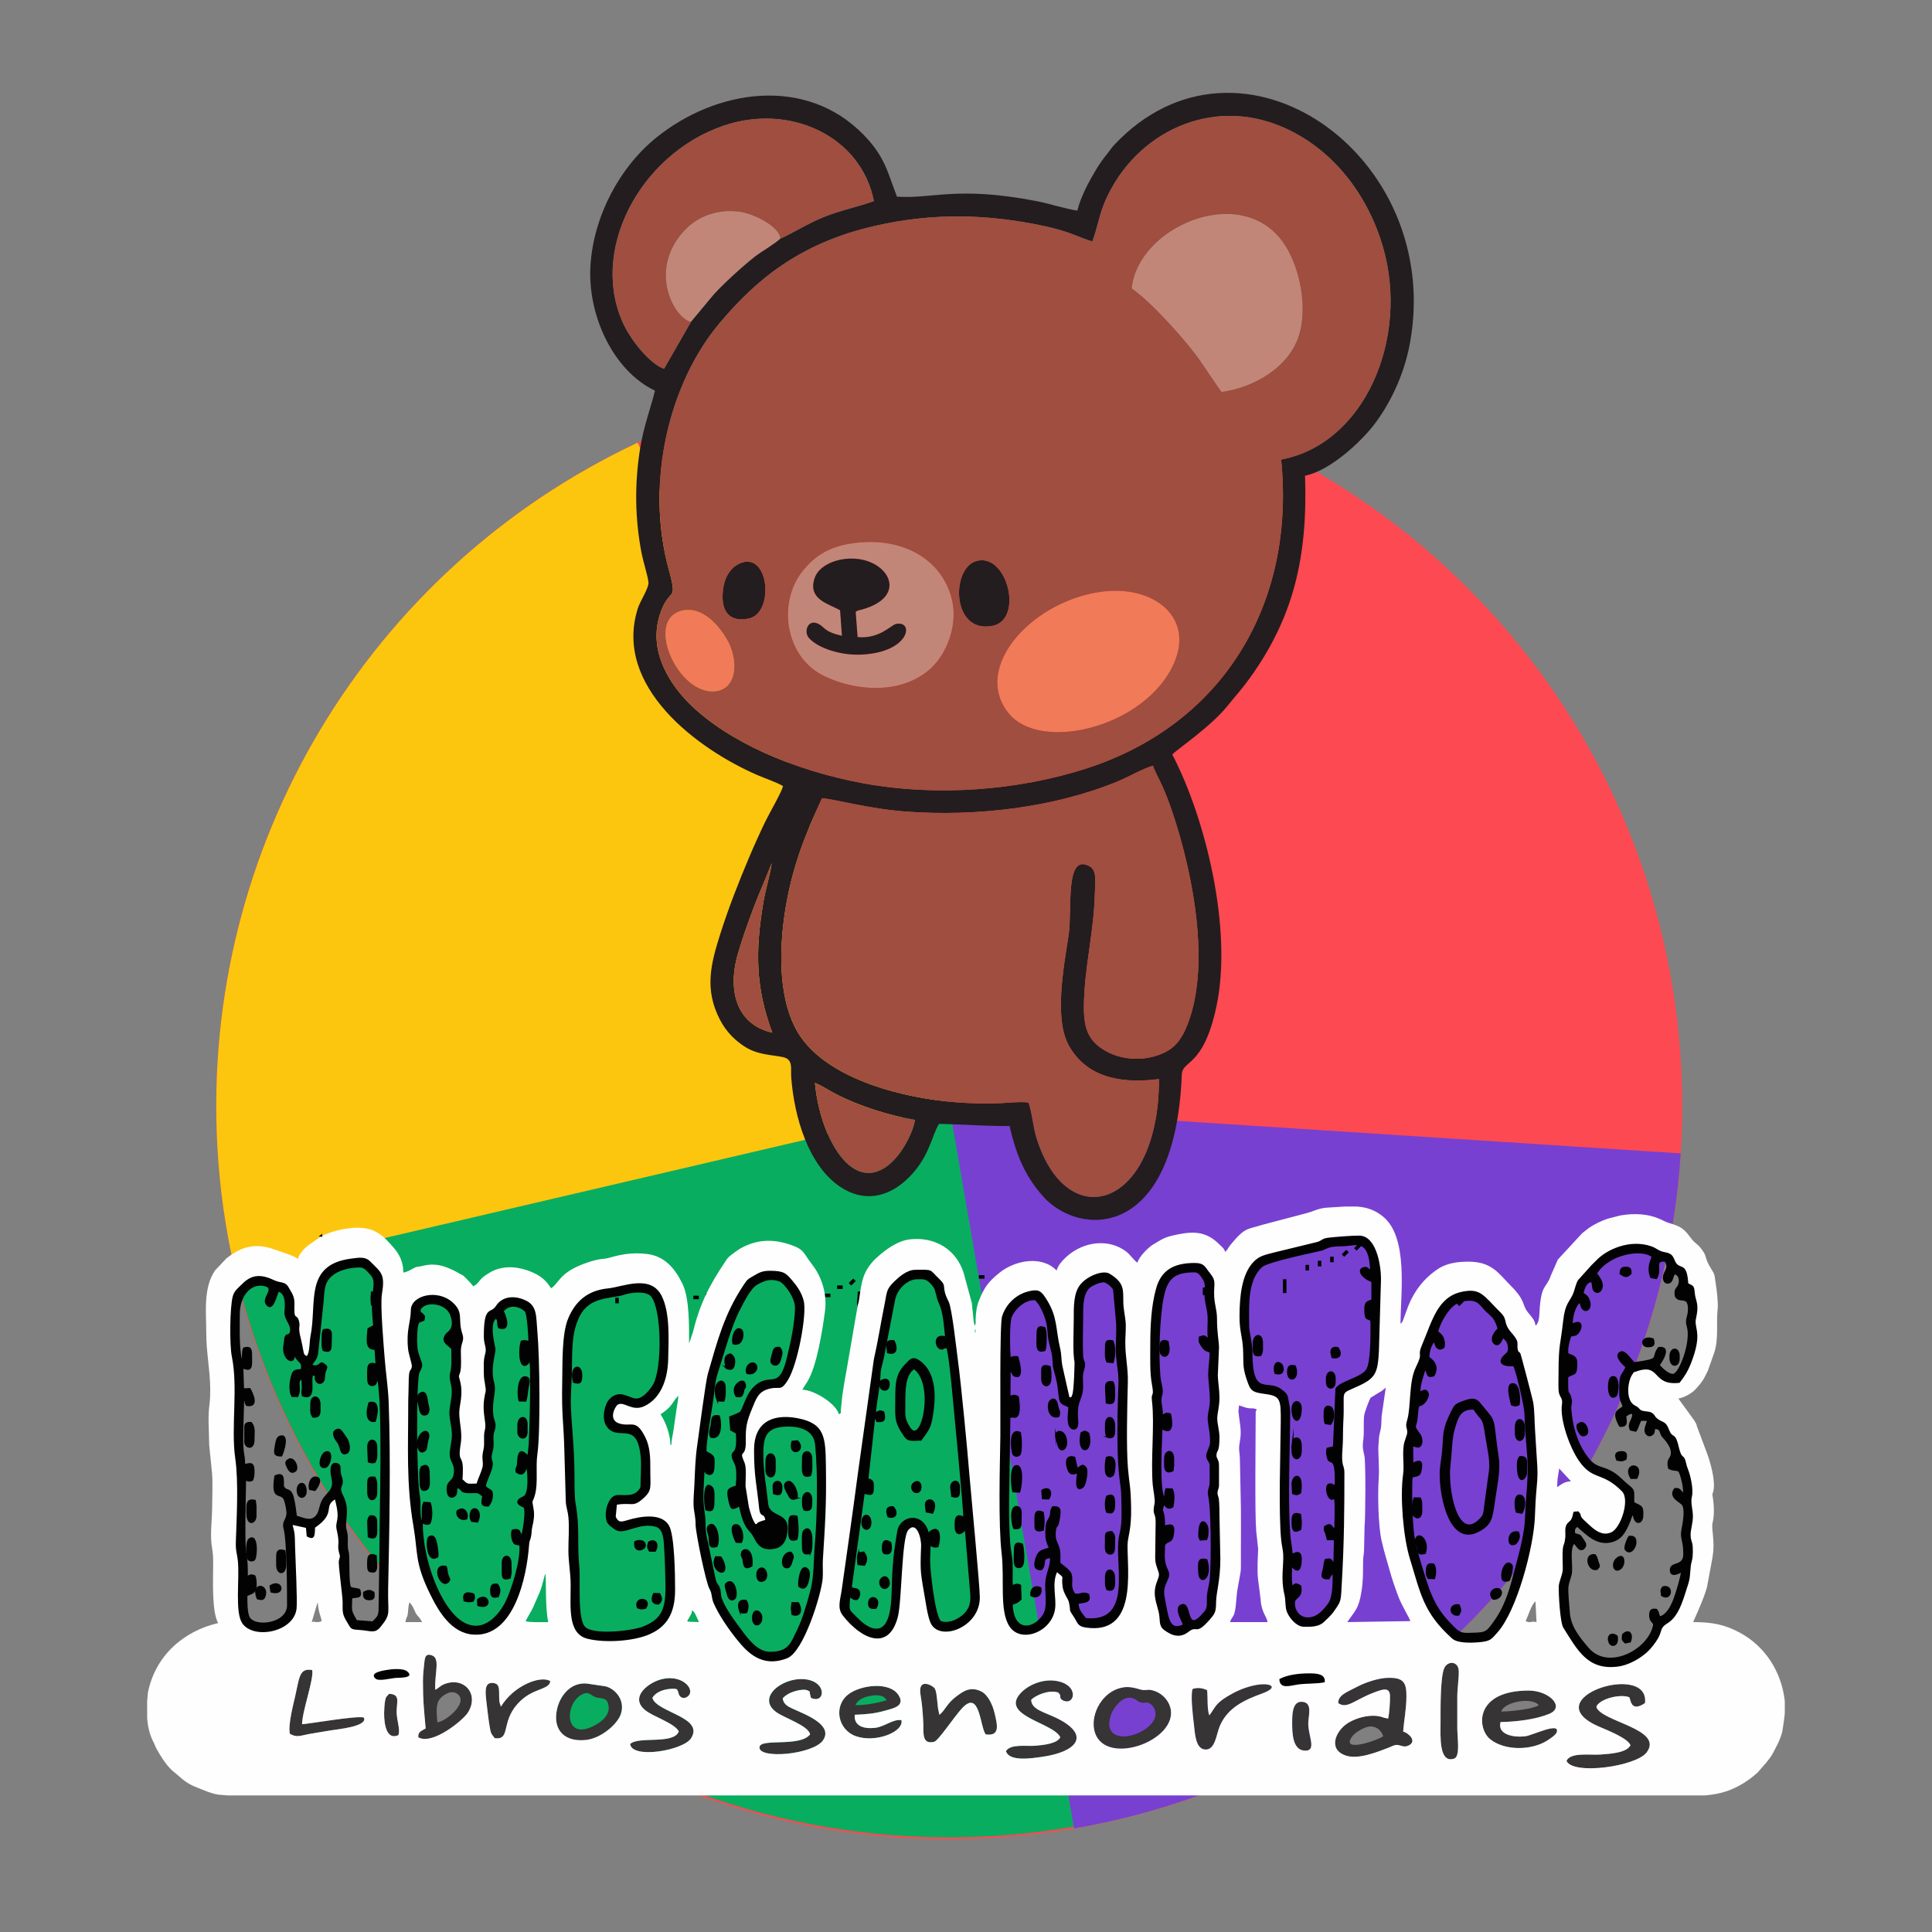 <?xml version="1.0" encoding="UTF-8"?>
<!DOCTYPE svg PUBLIC "-//W3C//DTD SVG 1.1//EN" "http://www.w3.org/Graphics/SVG/1.1/DTD/svg11.dtd">
<!-- Creator: CorelDRAW Standard 2021 (64-Bit Versión de evaluación) -->
<svg xmlns="http://www.w3.org/2000/svg" xml:space="preserve" width="110mm" height="110mm" version="1.1" style="shape-rendering:geometricPrecision; text-rendering:geometricPrecision; image-rendering:optimizeQuality; fill-rule:evenodd; clip-rule:evenodd"
viewBox="0 0 11000 11000"
 xmlns:xlink="http://www.w3.org/1999/xlink"
 xmlns:xodm="http://www.corel.com/coreldraw/odm/2003">
 <rect x="0" y="0" width="11000" height="11000" fill="#808080" stroke="none"/>
 <defs>
  <style type="text/css">
   <![CDATA[
    .str1 {stroke:#020202;stroke-width:7.62;stroke-miterlimit:22.926}
    .str0 {stroke:black;stroke-width:20;stroke-linecap:square;stroke-miterlimit:22.926}
    .fil8 {fill:none}
    .fil11 {fill:#FEFEFE}
    .fil10 {fill:#373435}
    .fil9 {fill:#020202}
    .fil1 {fill:#09AD60}
    .fil6 {fill:#231D1F}
    .fil2 {fill:#7740D1}
    .fil7 {fill:#9F4E3F}
    .fil5 {fill:#C28678}
    .fil4 {fill:#F17A59}
    .fil0 {fill:#FD4951}
    .fil3 {fill:#FDC60E}
   ]]>
  </style>
 </defs>
 <g id="Capa_x0020_1">
  <g id="_1173970117696">
   <path class="fil0" d="M5181.7 2130.66c2301.55,-123.07 4267.1,1642.93 4390.17,3944.48 123.08,2301.54 -1642.92,4267.1 -3944.47,4390.17 -2301.55,123.08 -4267.1,-1642.93 -4390.18,-3944.47 -123.07,-2301.55 1642.93,-4267.1 3944.48,-4390.18z"/>
   <path class="fil1" d="M5404.55 6287.99l864.17 4082.83c-211.27,44.71 -425.69,72.96 -641.32,84.49 -2020.05,108.03 -3826.68,-1248.26 -4286.76,-3218.18l4063.91 -949.14z"/>
   <path class="fil2" d="M5404.55 6297.99l4164.59 269.09c-124.41,1925.45 -1552.54,3514.6 -3453.82,3843.21l-710.77 -4112.3z"/>
   <path class="fil3" d="M5404.55 6297.99l-4063.91 949.14c-55.73,-238.6 -90.33,-481.62 -103.42,-726.29 -90.7,-1696.23 855.75,-3278.19 2393.28,-4000.29l1774.05 3777.44z"/>
   <g>
    <g>
     <g>
      <path class="fil4" d="M6294.63 3366.39c-405.13,40.23 -768.32,429.85 -551.14,695.4 177.54,217.1 736.8,87.45 920.95,-245.46 156.93,-283.69 -78,-478.92 -369.81,-449.94z"/>
      <path class="fil4" d="M3879.94 3477.59c-216.89,55.98 -4.8,509.58 212.99,454.26 103.45,-26.29 112.08,-176.76 45.01,-292.51 -39.32,-67.8 -135.57,-193.33 -258,-161.75z"/>
     </g>
     <g>
      <path class="fil5" d="M6443.52 1642.61c105.93,69.91 321.1,308.23 397.45,422.98 36.25,54.48 77.97,114.44 113.69,166.25 199.52,-28.12 369.12,-145.45 428.79,-289.15 74.33,-179.03 14.05,-438.23 -81.98,-568.59 -246.06,-333.99 -825.67,-78.06 -857.95,268.51z"/>
      <path class="fil5" d="M4871.67 3482.95l11.08 144.45c124.74,11.68 191.21,-69.03 218.37,-74.82 105.22,-22.41 81.9,163.04 -200.51,174.51 -111.74,4.54 -240.04,-34.47 -294.64,-94.44 -31.6,-34.7 -6.64,-111.91 54.44,-80.14 36.96,19.23 31.15,44.85 133.32,67.61l-10.55 -145.86c-68.68,-38.15 -182.39,-61.34 -146.27,-179.12 24.08,-78.48 131.93,-120.47 230.86,-114.19 195.69,12.47 304.24,216.65 38.37,289.84 -27.96,7.7 -11.44,-0.03 -34.47,12.16zm-15.12 -390.23c-141.54,19.52 -220.36,77.07 -284.05,155.28 -148.71,182.55 -102.25,492.56 118.08,600.17 183.18,89.46 435.13,103.8 596.26,-31.47 104.4,-87.64 171.08,-261.2 130.6,-412.67 -58.84,-220.17 -278.39,-350.29 -560.89,-311.31z"/>
      <path class="fil5" d="M3933.93 1832.88l109.79 -132.02c47.91,-61.93 190.81,-190.45 255.67,-240.69 35.85,-27.76 114.99,-73.14 143.01,-100.94 2.28,-60.8 -139.8,-141.8 -233.78,-154.09 -126.25,-16.51 -234.22,29.82 -299.92,95.23 -224.93,223.93 -76.06,508.26 25.23,532.51z"/>
     </g>
     <g>
      <path class="fil6" d="M4639.91 6165.45c41.42,16.51 84.82,46.47 129.12,68.69 130.68,65.53 294.62,117.39 441,142.19 -18.34,114.22 -174.9,395.5 -357.75,271.04 -114.88,-78.2 -195.3,-291.41 -212.37,-481.92zm-242.71 -286.19c-197.62,-43.73 -259.46,-230.46 -195.25,-451.21 25.81,-88.73 57.45,-175.8 89.66,-261.8 32.37,-86.46 72.21,-172.7 102.11,-251.41 -8.68,66.62 -34.53,145.74 -47.25,221.27 -46.82,278.32 -45.33,486.23 50.73,743.15zm2201.49 264.73c1.01,733.6 -521.81,896.32 -697.11,336.12 -20.53,-65.59 -25.91,-150.17 -45.67,-202.65 -43.02,-7.49 -142.08,4.11 -192.62,4.99 -68.95,1.2 -139.24,-0.67 -207.01,-5.55 -314.07,-22.58 -734.27,-131.7 -900.14,-377.49 -123.35,-182.81 -123.97,-475.13 -85.41,-716.93 39.1,-245.33 115.53,-435.08 209.31,-637.74 74.37,5.62 265.78,60.38 478.42,76.13 394.77,29.25 839.96,-21.14 1205.54,-171.96 56.43,-23.28 149.76,-75.87 200.75,-89.3 10.78,35 37.26,79.85 54.22,118.79 19.74,45.36 33.86,80.91 50.43,129.22 94.41,275.49 168.4,625.05 152.37,918.54 -5.59,102.79 -22.97,207.99 -57.27,298.21 -37.23,97.96 -79.29,153.08 -175.19,184.89 -102.45,33.97 -215.77,21.09 -299.94,-28.92 -85.38,-50.75 -118.87,-114.2 -118.2,-246.72 1.14,-220.87 58.1,-427.39 62.49,-650.57 1.12,-57.45 13.07,-125.17 -27.76,-149.09 -145.51,-85.25 -100.01,249.27 -121.61,389.89 -27.11,176.51 -84.41,476.46 1.28,629.35 91.52,163.29 264.7,222.49 513.12,190.79zm-379.16 -4769.17c31.31,-84.36 38.38,-153.08 76.09,-237.46 170.81,-382.39 601.07,-592.62 1012.25,-411.6 283.31,124.74 481.01,385.27 566.86,683.13 148.88,516.66 -103.09,1118.08 -580.38,1207.56 81.96,811.95 -322.57,1504.14 -1106.9,1758.21 -388.62,125.89 -852.91,161.97 -1270.58,85.34 -401.89,-73.71 -772.63,-239.45 -987.5,-449.8 -95.99,-93.97 -243.56,-287.91 -173.11,-508.69 54.37,-170.42 106.34,-58.8 51.4,-259.36 -137.02,-500.12 4.94,-1064.99 289.39,-1402.46 200.03,-237.36 447.15,-453.75 884.38,-553.55 329.23,-75.13 639.1,-69.02 968.07,1.86 145.52,31.34 200.37,67.59 270.03,86.82zm-1777.13 -15.59c-28.02,27.8 -107.16,73.18 -143.01,100.94 -64.86,50.24 -207.76,178.76 -255.67,240.69l-109.79 132.02 -153.33 266.95c-78.64,-26.98 -181.9,-156.61 -224.09,-241.33 -209.35,-420.46 82.61,-978.23 562.8,-1142.72 375.64,-128.65 782.69,56.96 856.43,429 -96.74,34.83 -188.1,51.43 -284.92,90.64 -93.04,37.68 -170.16,87.97 -248.42,123.81zm664.64 -239.52c-54.01,-138.07 -66.95,-226.78 -192.08,-354.31 -328.41,-334.75 -837.77,-257.99 -1179.7,19.36 -208.56,169.17 -353.74,443.96 -373.05,721.03 -20.18,289.53 130.88,606.54 366.89,718.41 -28.13,113.39 -65.1,204.67 -85.39,334.46 -31.04,198.48 -28.81,393.67 9.15,591.16 8.38,43.63 36,131.62 39.25,165.29 3.13,32.34 -47.03,106.5 -60.06,147.16 -142.84,445.36 338.74,802.73 681.34,951.25 43.23,18.74 106.97,39.7 144.91,62.12 -9.39,37.67 -78.13,154.8 -100.36,200.84 -32,66.21 -63.7,136.53 -93.29,206.33 -59.12,139.48 -117.63,289.61 -163.64,434.56 -55.45,174.64 -91.31,317.7 -0.9,490.46 34.31,65.57 84.6,117.01 145.08,154.53 86.01,53.33 193.67,42.97 233.67,63.82 34.65,22.12 22.33,58.9 26.19,109.63 16.99,223.12 96.91,500.33 279.49,622.02 136.71,91.11 269.87,54.68 370.2,-35.04 138.08,-123.49 149.71,-261.27 191.91,-323.97 136.69,3.09 260.49,12.81 401.73,12.54 41.06,180.83 95.42,292.71 189.74,399.6 205.46,232.86 753.72,255.28 790.5,-692.68 3.31,-85.54 122.39,-36.6 197.32,-388.41 93.28,-438.08 -61.47,-1070.75 -251.47,-1433.93 24.62,-27.74 217.4,-156.71 313.46,-275.69 44.72,-55.39 85.31,-99.9 129.47,-161.44 247.51,-344.97 328.91,-687.57 312.93,-1150.32 145.72,-28.92 321.21,-197.64 389.85,-286.36 90.45,-116.88 173.26,-282.02 207.33,-467.97 196.59,-1072.96 -971.01,-1888.53 -1684.04,-1128.6 -14.85,15.83 -22.82,29.61 -37.71,48.01 -23.93,29.59 -44.22,57.11 -67.14,95.37 -37.45,62.47 -86.78,153.32 -104.66,230.22 -74.1,-11.04 -156.43,-39.64 -236.73,-54.97 -451.29,-86.25 -584.6,-10.88 -790.19,-24.48z"/>
      <path class="fil6" d="M4871.67 3482.95c23.03,-12.19 6.51,-4.46 34.47,-12.16 265.87,-73.19 157.32,-277.37 -38.37,-289.84 -98.93,-6.28 -206.78,35.71 -230.86,114.19 -36.12,117.78 77.59,140.97 146.27,179.12l10.55 145.86c-102.17,-22.76 -96.36,-48.38 -133.32,-67.61 -61.08,-31.77 -86.04,45.44 -54.44,80.14 54.6,59.97 182.9,98.98 294.64,94.44 282.41,-11.47 305.73,-196.92 200.51,-174.51 -27.16,5.79 -93.63,86.5 -218.37,74.82l-11.08 -144.45z"/>
      <path class="fil6" d="M5556.6 3194.97c-143.17,44.13 -138.62,414.58 94.79,368.4 179.98,-35.61 82.33,-423 -94.79,-368.4z"/>
      <path class="fil6" d="M4211 3208.43c-61.79,28.01 -96.8,97.54 -96.93,189 -0.16,94.9 49.67,145.33 149.97,123.93 147.66,-31.51 114.49,-388.86 -53.04,-312.93z"/>
     </g>
     <g>
      <path class="fil7" d="M6294.63 3366.39c291.81,-28.98 526.74,166.25 369.81,449.94 -184.15,332.91 -743.41,462.56 -920.95,245.46 -217.18,-265.55 146.01,-655.17 551.14,-695.4zm-2414.69 111.2c122.43,-31.58 218.68,93.95 258,161.75 67.07,115.75 58.44,266.22 -45.01,292.51 -217.79,55.32 -429.88,-398.28 -212.99,-454.26zm976.61 -384.87c282.5,-38.98 502.05,91.14 560.89,311.31 40.48,151.47 -26.2,325.03 -130.6,412.67 -161.13,135.27 -413.08,120.93 -596.26,31.47 -220.33,-107.61 -266.79,-417.62 -118.08,-600.17 63.69,-78.21 142.51,-135.76 284.05,-155.28zm700.05 102.25c177.12,-54.6 274.77,332.79 94.79,368.4 -233.41,46.18 -237.96,-324.27 -94.79,-368.4zm-1345.6 13.46c167.53,-75.93 200.7,281.42 53.04,312.93 -100.3,21.4 -150.13,-29.03 -149.97,-123.93 0.13,-91.46 35.14,-160.99 96.93,-189zm2232.52 -1565.82c32.28,-346.57 611.89,-602.5 857.95,-268.51 96.03,130.36 156.31,389.56 81.98,568.59 -59.67,143.7 -229.27,261.03 -428.79,289.15 -35.72,-51.81 -77.44,-111.77 -113.69,-166.25 -76.35,-114.75 -291.52,-353.07 -397.45,-422.98zm-223.99 -267.79c-69.66,-19.23 -124.51,-55.48 -270.03,-86.82 -328.97,-70.88 -638.84,-76.99 -968.07,-1.86 -437.23,99.8 -684.35,316.19 -884.38,553.55 -284.45,337.47 -426.41,902.34 -289.39,1402.46 54.94,200.56 2.97,88.94 -51.4,259.36 -70.45,220.78 77.12,414.72 173.11,508.69 214.87,210.35 585.61,376.09 987.5,449.8 417.67,76.63 881.96,40.55 1270.58,-85.34 784.33,-254.07 1188.86,-946.26 1106.9,-1758.21 477.29,-89.48 729.26,-690.9 580.38,-1207.56 -85.85,-297.86 -283.55,-558.39 -566.86,-683.13 -411.18,-181.02 -841.44,29.21 -1012.25,411.6 -37.71,84.38 -44.78,153.1 -76.09,237.46z"/>
      <path class="fil7" d="M6598.69 6143.99c-248.42,31.7 -421.6,-27.5 -513.12,-190.79 -85.69,-152.89 -28.39,-452.84 -1.28,-629.35 21.6,-140.62 -23.9,-475.14 121.61,-389.89 40.83,23.92 28.88,91.64 27.76,149.09 -4.39,223.18 -61.35,429.7 -62.49,650.57 -0.67,132.52 32.82,195.97 118.2,246.72 84.17,50.01 197.49,62.89 299.94,28.92 95.9,-31.81 137.96,-86.93 175.19,-184.89 34.3,-90.22 51.68,-195.42 57.27,-298.21 16.03,-293.49 -57.96,-643.05 -152.37,-918.54 -16.57,-48.31 -30.69,-83.86 -50.43,-129.22 -16.96,-38.94 -43.44,-83.79 -54.22,-118.79 -50.99,13.43 -144.32,66.02 -200.75,89.3 -365.58,150.82 -810.77,201.21 -1205.54,171.96 -212.64,-15.75 -404.05,-70.51 -478.42,-76.13 -93.78,202.66 -170.21,392.41 -209.31,637.74 -38.56,241.8 -37.94,534.12 85.41,716.93 165.87,245.79 586.07,354.91 900.14,377.49 67.77,4.88 138.06,6.75 207.01,5.55 50.54,-0.88 149.6,-12.48 192.62,-4.99 19.76,52.48 25.14,137.06 45.67,202.65 175.3,560.2 698.12,397.48 697.11,-336.12z"/>
      <path class="fil7" d="M3933.93 1832.88c-101.29,-24.25 -250.16,-308.58 -25.23,-532.51 65.7,-65.41 173.67,-111.74 299.92,-95.23 93.98,12.29 236.06,93.29 233.78,154.09 78.26,-35.84 155.38,-86.13 248.42,-123.81 96.82,-39.21 188.18,-55.81 284.92,-90.64 -73.74,-372.04 -480.79,-557.65 -856.43,-429 -480.19,164.49 -772.15,722.26 -562.8,1142.72 42.19,84.72 145.45,214.35 224.09,241.33l153.33 -266.95z"/>
      <path class="fil7" d="M5210.03 6376.33c-146.38,-24.8 -310.32,-76.66 -441,-142.19 -44.3,-22.22 -87.7,-52.18 -129.12,-68.69 17.07,190.51 97.49,403.72 212.37,481.92 182.85,124.46 339.41,-156.82 357.75,-271.04z"/>
      <path class="fil7" d="M4397.2 5879.26c-96.06,-256.92 -97.55,-464.83 -50.73,-743.15 12.72,-75.53 38.57,-154.65 47.25,-221.27 -29.9,78.71 -69.74,164.95 -102.11,251.41 -32.21,86 -63.85,173.07 -89.66,261.8 -64.21,220.75 -2.37,407.48 195.25,451.21z"/>
     </g>
    </g>
    <line class="fil8 str0" x1="7583.43" y1="7176.64" x2="7583.43" y2= "7164.95" />
    <line class="fil8 str0" x1="7513.26" y1="7200.03" x2="7513.26" y2= "7188.34" />
    <line class="fil8 str0" x1="6975.23" y1="7223.43" x2="6986.92" y2= "7211.74" />
    <line class="fil8 str0" x1="7443.07" y1="7223.43" x2="7443.07" y2= "7211.74" />
    <line class="fil8 str0" x1="5595.04" y1="7270.22" x2="5583.35" y2= "7270.22" />
    <line class="fil8 str0" x1="4846.47" y1="7305.3" x2="4858.18" y2= "7293.61" />
    <line class="fil8 str0" x1="7314.42" y1="7352.09" x2="7314.42" y2= "7293.61" />
    <line class="fil8 str0" x1="2553.99" y1="7328.7" x2="2565.7" y2= "7305.3" />
    <line class="fil8 str0" x1="5665.23" y1="7340.39" x2="5653.52" y2= "7305.3" />
    <line class="fil8 str0" x1="4788.01" y1="7328.7" x2="4776.3" y2= "7328.7" />
    <line class="fil8 str0" x1="6858.25" y1="7363.79" x2="6858.25" y2= "7340.39" />
    <path class="fil8 str0" d="M2121.24 7422.28c-1.27,-19.28 -2.43,-27.74 0,-58.49"/>
    <path class="fil8 str0" d="M4893.28 7445.66c-8.26,-41.38 -1.13,-31.16 0,-81.87"/>
    <line class="fil8 str0" x1="4039.44" y1="7375.49" x2="4027.74" y2= "7375.49" />
    <line class="fil8 str0" x1="4717.82" y1="7375.49" x2="4706.12" y2= "7375.49" />
    <line class="fil8 str0" x1="3969.25" y1="7387.18" x2="3957.55" y2= "7387.18" />
    <line class="fil8 str0" x1="3513.09" y1="7410.57" x2="3513.09" y2= "7398.88" />
    <path class="fil8 str0" d="M6437.19 7457.35c0,-46.69 -2.36,-23.07 11.69,-58.47"/>
    <line class="fil8 str0" x1="3899.07" y1="7410.57" x2="3887.38" y2= "7410.57" />
    <line class="fil8 str0" x1="8308.6" y1="7422.28" x2="8320.3" y2= "7410.57" />
    <line class="fil8 str0" x1="8472.35" y1="7422.28" x2="8472.35" y2= "7410.57" />
    <line class="fil8 str0" x1="6074.6" y1="7469.05" x2="6086.29" y2= "7445.66" />
    <line class="fil8 str0" x1="7723.78" y1="7106.47" x2="7735.49" y2= "7094.78" />
    <line class="fil8 str0" x1="7653.61" y1="7141.57" x2="7665.3" y2= "7129.86" />
   </g>
   <g>
    <path class="fil9 str1" d="M9091.62 8935.09c17.8,-16.06 15.43,-18.19 7.59,-39.52 -7.84,-21.34 -4.37,-26.18 -18.14,-43.2 -66.25,-8.07 -39.55,96.18 10.55,82.72z"/>
    <path class="fil9 str1" d="M1465.39 9102c17.23,4.76 33.8,9.51 41.57,-10.12 29.11,-73.59 -81.6,-87.5 -41.57,10.12z"/>
    <path class="fil9 str1" d="M2794.23 9056.09c0,37.21 13.26,42 43.06,33.44 9.2,-25.12 13.33,-45.99 -5.61,-69.12 -28.61,-3.93 -37.45,6.45 -37.45,35.68z"/>
    <path class="fil9 str1" d="M5010.45 7865.9c0.62,20.12 -1.38,39.02 14.78,45.77 19.45,8.12 32.04,-3.32 35.03,-17.63 9.05,-43.25 -20.63,-50.26 -49.81,-28.14z"/>
    <path class="fil9 str1" d="M9224.53 7252.24c27.37,17.75 37.84,23.13 61.36,-1.4 0.31,-23.7 -2.09,-33.93 -27.15,-34.9 -28.12,-1.08 -32.2,10.68 -34.21,36.3z"/>
    <path class="fil9 str1" d="M3748.44 9132.63c22.57,-19.43 20.79,-31.42 7.09,-58.24l-32.73 -1.22c-16.53,32.99 -11.34,57.75 25.64,59.46z"/>
    <path class="fil9 str1" d="M1542.93 9063.44c86.13,25.12 63.9,-78.39 -4.42,-34.25l4.42 34.25z"/>
    <path class="fil9 str1" d="M5935.81 8532.53l34.92 1.19c23.31,-35.47 5.78,-75.13 -38.41,-48.01l3.49 46.82z"/>
    <path class="fil9 str1" d="M6086.82 8009.77c-2.19,31.28 -8.59,69.47 -0.2,100.46 9.3,34.35 53.95,39.74 48.75,-17.99 -10.77,-119.73 22.05,-114.82 27.27,-185.32 2.68,-36.11 -5.78,-69.11 4.48,-101.3 17.8,-55.8 -1.67,-42.86 -4.08,-89.4 -3.47,-66.97 0.09,-144.89 0.09,-213.09 -0.01,-68.6 -1.18,-139.8 41.58,-175.97 11.73,-9.92 51.86,-28.91 76.67,-29.81 20.66,-0.74 52.62,29.56 59.27,43.84 0.65,1.4 17.33,179.42 18,195.35 2.99,71.13 -6.82,140.17 2.16,209.79 14.56,112.92 11.89,91.39 8.1,210.91 -3.61,114.27 -5.78,312.23 4.72,422.05 10.14,106.13 13.82,66.88 15.5,200.26 0.46,36.64 1.3,74.76 -3.2,111.07 -4.02,32.48 -13.46,58.06 -15.53,90.58 -10.55,165.85 70.61,460.52 -189.58,435.18 -19.23,-26.24 -44.53,-48.73 -43.11,-88.8 41.49,-6.44 75.27,-4.23 59.1,-50.32 -35.76,-15.88 -42.76,5.43 -77.72,-0.55 -33.72,-51.42 -8.73,-67.23 -21.22,-113.74 -5.66,-21.03 -48.38,-49.67 -64.3,-63.02 0,-34.59 3.65,-63.55 -7.71,-94.87 -12.4,-34.21 -22.14,-38.33 -18.05,-85.77 4.02,-46.76 12.57,-4.72 24.09,-79.36 6.63,-43.03 6.14,-64.61 -38.42,-60.03 -17.63,29.37 -4.5,27.99 -15.72,56.73 -8.94,22.89 -18.26,21.17 -20.59,54.69 -4.29,61.53 -1.82,77.57 18.78,122.99 -38.87,11.72 -60.07,13.86 -73.72,49.25 -14.2,36.83 -18.69,78.12 28.42,72.5 31.69,-39.61 -8.23,-62.1 51.52,-69.04 2.06,59.51 -26.33,88.84 -27.49,155.22 -0.96,55.24 13.79,129.02 -13.29,172.11 -53.36,84.9 -174.01,105.81 -179.04,-60.32 23.49,-7.09 35.5,-13.51 50.4,-28.66l-2.96 -79.49c-19.74,-9.48 -29.5,-4.28 -47.02,4.21 -2.57,-43.6 0.87,-87.61 -1.13,-130.72 -1.47,-31.74 -10.28,-71.95 -13.36,-109.35 -6.41,-77.92 -6.88,-160.7 -6.87,-238.52l7.51 -482.15c1.29,-0.68 3.29,-0.84 4.26,-0.96l13.28 -1.09c7.64,-0.19 3.35,4.47 17.93,-0.16 27.83,-8.85 16.84,-93.86 12.04,-114.69 -18.8,-10.51 -26.73,-9.48 -47.14,-0.06l1.2 -153.31c5.57,5.15 3.47,3.56 8.27,10.9 13.38,20.47 4.44,18.58 20.42,24.9 54.84,21.71 18.65,-98.62 14.92,-109.66 -20.67,-2.58 -30.17,0.17 -43.57,7.46 -3.95,-46.76 -7.5,-200.83 6.66,-235.79 17.38,-42.86 76.12,-103.9 138.32,-97.46 27.42,25.76 55.73,86.55 66.36,135.83 6.72,31.14 5.15,59.17 10.59,89.63 4.48,25.04 13.52,55.78 19.2,81.78 7.64,34.95 1.95,58.81 10.8,90.37 7.97,28.41 14.32,52.76 19.79,81.03 5.38,27.8 6.61,62.23 12.06,89.32 5.64,28 25.95,28.78 52.51,42.36zm2.34 -53.85c-0.32,-0.63 -38.01,-166.33 -40.84,-181.23 -6.84,-35.94 -3.44,-60.69 -12.78,-99.89 -25.35,-106.37 -13.75,-175.57 -74.97,-273.34 -13.88,-22.17 -31.01,-51.68 -57.09,-54.31 -29.33,-2.97 -71.1,10.57 -93.7,22.42 -47.49,24.9 -87.85,70.13 -104.67,126.19 -14.21,47.37 -8.24,599.99 -9.48,680.13 -2.6,168.18 -12.26,501.05 7.06,666.35 17.8,152.32 -13.72,325.32 43.76,416.25 64.05,101.33 242.25,34.56 260.72,-98.31 8.83,-63.49 -19.44,-142.58 11.16,-208.65 48.92,41.99 21.83,9.58 31.53,81.83 5.23,38.99 31.02,68.37 35.38,86.79 15.34,64.71 -6.9,31.49 30.55,88.7 20.34,31.08 19.23,50.71 65.17,57.6 294.92,44.22 237.26,-318.19 238.84,-468.46 0.54,-51.05 23.17,-85.87 20.26,-218.35 -2.82,-128.16 -9.36,-118.7 -17.9,-219.57 -10.21,-120.56 -4.1,-358.58 -0.77,-486.92 2.22,-85.44 -14.26,-141.92 -14.4,-229.86 -0.07,-38.5 5.06,-80.49 1.77,-117.59 -3.45,-38.93 -12.23,-69.7 -13.04,-112.24 -1.3,-68.81 7.98,-109.21 -78.15,-161.42 -37.67,-22.84 -127.43,13.07 -166.39,61.31 -39.46,48.86 -37.75,125.88 -37.75,200.99 0,53.82 -6.42,192.16 4.08,235.91 1.79,7.43 -3.14,168.72 -11.97,189.13 -11.58,26.78 -0.8,11.75 -16.38,16.54z"/>
    <path class="fil9 str1" d="M5391.72 7671.32c11.28,29.03 27.58,189.86 31.16,229.71 9.16,101.78 67.35,693.73 65.43,739.13 -52.1,-29.47 -49.36,18.36 -49.36,51.52 0,33.68 16.13,50.46 41.69,31.6 21.09,-15.56 -7.56,-9.51 16.75,-13.7l28.36 339.19c6.38,64.18 4.6,100.82 -32.96,140.13 -24.51,25.67 -84.08,62.31 -136.34,44.46 -35.81,-20.14 -65.6,-301.54 -64.71,-351.07l3.09 -85.29c18.71,6.78 19.28,13.9 44.78,8.77 12.92,-34.68 18.69,-130.91 -42.6,-85.69 -6.62,4.89 0.63,3.23 -12.18,9.31 -31.2,-121.49 -157.72,-97.9 -172.71,-10.27 -18.51,108.23 -27.94,194.75 -30.69,308.94 -2.04,85.22 -2.54,255.98 -97.47,248.56 -44.72,-3.5 -86.26,-44.3 -106,-64.19 -49.49,-49.89 -48.74,-38.15 -40.27,-124.45l6.75 5.83c12.65,9.78 37.64,26.91 47.15,-6.65 12.21,-43.09 -27.04,-41.67 -30.64,-42.69l-15.15 -5.2 73.73 -538.61c51.26,16.08 52.11,6.86 52.11,-44.45 0,-30.71 -16.86,-31.06 -31.04,-36.04l39.6 -357.81 13.15 30.54c47.27,4.81 46.83,-16.48 37.51,-53.66 -15.02,-5.83 -21.72,-8.08 -36.77,0.88l-10.9 9.59c5.07,-78.39 24.54,-147.73 26.45,-227.03 0.71,-29.51 14.31,-66.59 20.61,-99.62l61.57 -319.06c13.93,-75.67 81.15,-124.11 127.68,-124.11 41.13,0 58.87,-6.86 98.36,46.36 13.09,17.64 16.13,60.41 29.42,88.38 26.55,55.94 30.44,131.48 37.37,198.12 -74.99,-23.78 -58.58,67.97 -25.05,67.14 18.55,-0.47 -1.11,0.85 15.16,-5.04l16.96 -3.53zm-147.34 1132.48c-6.07,156.28 -3.79,142.3 26.73,323.61 5.96,35.44 12.89,76.81 25.76,109.17 45.69,114.83 281.96,33.49 281.96,-141.25 0,-66.31 -51.59,-603.58 -58.54,-688.52 -13.7,-167.65 -46.79,-517.31 -68.04,-675.66 -7.76,-57.8 -32.54,-284.42 -50.91,-320.13 -47.73,-92.81 -3.21,-81.55 -54.62,-130.37 -56.4,-53.56 -29.79,-52.79 -138.79,-50.74 -44.99,0.85 -92.03,42.61 -116.55,66.67 -46.04,45.19 -40.35,56.62 -55.05,129.42 -21.1,104.43 -37.09,208.44 -61.15,314.95l-91.49 653.83c-29.08,221.56 -60.32,437.63 -91.06,655.61 -8.09,57.35 -27.06,105.11 5.18,146.54 106.24,136.54 262.17,207.04 313.94,10.03 23.81,-90.61 20.81,-451.1 59.78,-495.94 46.22,-53.18 74.83,44.61 72.85,92.78z"/>
    <path class="fil9 str1" d="M7811.85 7301.3l0 101.29c-32.25,9.43 -41.21,15.32 -40.24,55.59 0.32,13.65 -0.16,34.2 7.29,44.01 10.11,13.31 -3.08,-2.31 12.8,8.72 11.36,7.89 15.07,-6.96 15.07,31.46 0,60.06 1.39,215.82 -24.89,256.53 -30.89,47.85 -147.53,66.38 -174.75,107.33l-13.85 325.72c-3.6,13.93 -9,5.8 -36.9,14.88 -5.19,21.75 -2.05,41.64 6.07,63.92 15.29,26.87 45.91,-23.68 40.39,150.5 -62.3,-40.24 -51.26,33.44 -41.06,53.85 35.47,71.04 45.28,-88.94 39.06,191.27 -25.37,-8.94 -14.13,-40.63 -58.51,-14.92 -3.59,29.6 -1.43,16.71 6.04,38.35 3.81,11.03 6.25,24.93 9.46,35.77l40.75 0.38 -3.06 138.82c-18.58,-20.34 -11.38,-35.41 -50.01,-24.29 -7.07,19.86 -6.53,44.02 -14.59,69.93 -9.52,30.65 1.95,40.18 35.5,38.18 3.38,-5.87 2.95,-7.94 6.71,-13.35 0.87,-1.25 4.68,-6.39 5.69,-7.55 12.95,-14.84 -5.05,0.99 12.42,-11.61 -0.43,60.64 1.54,138.63 -27.78,177.52 -33.29,44.17 -66.91,78.96 -116.79,78.96 -53.49,0 -83.23,-49.86 -76.77,-94.8 8.16,-27.84 45.5,-21.15 35.36,-87.76 -40.14,-26.32 -32.23,2.68 -50.36,-1.94 -5.42,-37.47 -2.96,-75.57 -2.49,-113.39 44.33,53.7 55.59,8.3 55.59,-37.99 0,-48.17 -27.65,-39.53 -51.91,-24.87 -1.24,-35.09 -11.01,-78.62 -13.67,-116.63 -14.79,-210.58 -0.89,-485.89 -0.46,-705.05 0,-7.72 -10.59,-67.83 -13.23,-77.59 -5.32,-19.62 -28.61,-35.56 -44.7,-45.89 -71.09,-45.64 -157.02,43.34 -156.7,-201.72 0.09,-67.32 -19.11,-108.78 -19.11,-168.16 0,-108.98 -8.96,-247.56 74.8,-325.07 35.55,-32.9 337.81,-92.07 346.7,-96.32 55.56,-26.56 59.66,-20.15 129.89,-24.31 66.85,-3.95 137.39,-38.69 145.33,141.32 -22.77,-6.94 -13.48,-17.87 -37.82,-14.58 -32.4,4.37 -28.24,40.86 24.35,69.62 23.15,12.66 9.44,-6.17 20.38,13.87zm-754.54 196.22c0,81.07 16.18,113.73 19.85,179.21 4.2,74.66 -4.62,100.29 18.89,171.12 22.46,67.63 27.02,78.36 102.81,88.26 90.99,11.89 94.38,27.98 93.2,161.29 -1.47,165.71 -13.6,521.38 2.83,674.19 2.78,25.8 10.12,54.91 11.11,77.55 3.05,70.14 -14.77,138.9 6.75,228.82 7.61,31.8 3.77,60.08 11.15,89.41 8.62,34.32 53.77,94.81 100.33,94.81 38.56,0 82.3,1.9 112.62,-26.35 15.88,-14.79 42.92,-40.13 54.93,-57.15 47.39,-67.14 41.82,-58.82 48.3,-172.48 12.87,-225.78 14.36,-402.06 14.36,-622.87 0,-45.77 -19.63,-27.26 -10.63,-137.8 3.87,-47.58 1.58,-99.53 4.37,-148.13 11.39,-198.64 -29.59,-151.33 93.54,-209.48 91.49,-43.2 102.77,-75.63 109.21,-194.17l11.85 -409.27c0,-95.64 -31.82,-248.57 -123.47,-249.42 -41.2,-0.39 -134.62,7.01 -175.94,11.9 -42.07,4.97 -36.25,19.19 -71.49,26.31l-229.25 55.74c-63.45,16.14 -94.82,21.23 -129.93,60.38 -61.94,69.11 -75.39,188.78 -75.39,308.13z"/>
    <path class="fil9 str1" d="M6881.54 7623.55c-25.19,-14.96 -17.26,-23.37 -52.39,-10.46 -4.65,25.09 2.7,35.87 15.49,54.18 21.42,30.67 31.29,20.99 46.24,32.08 -0.4,44.28 -7.2,84 -8.28,124.25 -0.69,25.91 9.58,92.97 9.58,150.46 0,38.62 -10.61,65.13 -12.18,95.6 -1.4,27.23 9.61,68.45 11.72,100.4 3.33,50.29 3.25,52.4 -13.81,93.64 -19.87,48.04 12.97,47.93 12.97,80.38l0 95.31c0,33.74 -16.53,45.51 -7.65,80.55 15.85,62.56 16.8,373.19 8.87,463.77 -3.32,37.88 -12.02,62.79 -16.03,96.43 -4.77,40.08 7.78,68.03 -15.45,96.56 -114.9,141.13 -74.18,-53.76 -129.9,-39.85 -49.37,12.34 0.56,90.06 8.71,114.56 -88,42.87 -89.82,-47.95 -111,-150.97 -12.2,-59.38 5.61,-76.77 21.43,-117.95 15.18,-39.52 -23.01,-45.21 -21.81,-128.23l1.62 -56.05c10.78,-27.57 40.97,-10.25 49.29,-55.94 10.33,-56.66 -1.73,-68.92 -49.12,-52.14 0,-115.06 -26.11,-67.88 -2.63,-127.86 15.56,21.9 24.23,31.57 50.21,17.19 5.52,-31.84 10.84,-72.31 -3.67,-101.33l-34.72 -0.99c-6.01,17.72 -7.29,36.83 -7.29,57.89 -37.16,-37.36 -18.62,-329.94 -17.09,-402.22 77.13,49.71 53.33,-66.9 48.41,-82.13 -24.15,-7.11 -32.89,-1.12 -46.27,13.63 1.35,-32.61 -2.9,-46.93 -6.46,-74.06 -5.63,-42.89 8.99,-44.48 6.21,-76.94 -1.71,-20.01 -10.44,-46.33 -12.91,-71.71 -12.22,-125.32 -3.72,-343.48 17.55,-451.73 21.43,-109.02 59.99,-149.4 180.34,-149.4 24.44,0 38.18,23.88 48.87,39.97 19.23,28.94 11.3,49.93 11.3,93.74 0,38.91 15.05,77.16 17.36,118.46 2.55,45.53 -4.62,89.95 2.49,130.91zm-332.34 42.16c0,68.13 -2.99,149.86 9.17,215.28 15.5,83.4 -6.73,37.37 0.71,99.55 15.47,129.37 -8.05,328.75 4.04,472.98 2.36,28.09 14.91,84.62 10.51,105.96 -14.7,71.28 6.07,48.85 6.07,104.16l-2.56 207.44c0,42.76 22.14,75.12 21.61,94.87 -0.64,23.55 -24.15,53.74 -24.15,101.35 0,39.88 13.62,74.35 22.21,110.02 10.84,45.01 -2.42,77.76 30.98,102.83 44.94,33.74 90.61,48.68 139.34,10.62 52.99,-41.38 37.25,26.89 123.48,-72.62 29.28,-33.8 32.59,-42.79 33.47,-100.53 0.74,-49.35 24.09,-122.05 24.09,-240.94l-5.04 -246.47c-0.24,-26.12 -0.17,-69.86 -3.46,-94.6 -2.33,-17.5 -8.8,-22.92 -7.64,-39.22 1.01,-14.27 8.5,-20.73 8.5,-40.18l0 -112.13c0,-36.57 -15.97,-38.43 -14.4,-60.94 2.07,-29.9 16.96,-7.78 16.96,-101.64 0,-34.79 -12.92,-76.57 -12.64,-106.48 0.28,-29.79 12.64,-64.47 12.64,-117.78 0,-42.76 -7.42,-82.96 -9.43,-123.17l6.87 -162.75c0,-31.73 -11.41,-81.7 -11.41,-162.59 0,-55.94 -16.53,-83.31 -16.53,-145.76 0,-56.18 11.4,-71.52 -21.6,-111.59 -30.78,-37.39 -31.71,-60.53 -89.47,-60.53 -117.4,0 -189.61,39.94 -218.96,144.47 -28.45,101.34 -33.36,215.97 -33.36,330.39z"/>
    <path class="fil9 str1" d="M7284.13 9560.15c2.25,60.01 60.75,36.97 106.94,30.58 47.18,-6.52 114.04,-3.56 151.35,-12.85 6.15,-48.31 -46.94,-50.35 -90.14,-50.37 -59.78,-0.03 -125.23,8.57 -168.15,32.64z"/>
    <path class="fil9 str1" d="M6077.14 8355.76c10.55,37.78 27.59,42.96 60.3,27.87 -4.74,21.53 -21.77,121.69 28.36,82.77 15.78,-12.25 28.54,-92.11 17.45,-108.99 -21.23,-28.62 -29.21,-5.78 -50.74,4.3l-13.87 -63.93c-44.53,-14.27 -52.33,19.22 -41.5,57.98z"/>
    <path class="fil9 str1" d="M2200.92 9508.13c-27.5,4.77 -97.43,16.11 -63.57,48.69 18.23,17.54 81.23,-0.34 112.78,-3.32 17.74,-1.67 114.95,2.64 68.83,-36.74 -23.44,-20.01 -87.59,-13.91 -118.04,-8.63z"/>
    <path class="fil9 str1" d="M5804.55 8494.88c9.91,-22.9 24.88,-146.28 -13.72,-149.68 -43.38,-3.83 -31.8,115.64 -23.39,147.84l37.11 1.84z"/>
    <path class="fil9 str1" d="M1914.81 8141.15c-31.41,15.35 -5.37,53.57 8.79,71.28 18.4,23.02 12.31,77.74 49.91,61.61 24.62,-10.56 14.32,-63.13 0.07,-83.78 -31.12,-45.08 -36.91,-59.79 -58.77,-49.11z"/>
    <path class="fil9 str1" d="M2956.64 7975.54l36.53 1.11c8.22,-22.14 8.13,-52.94 13.33,-77.94 4.74,-22.81 17.68,-59.64 -19.52,-58.78 -39.57,0.92 -41.53,108.56 -30.34,135.61z"/>
    <path class="fil9 str1" d="M5809.48 8157.26c-73.32,-35.15 -45.76,115.78 -41.91,121.63 7.06,10.74 21.69,16.71 36.43,5.64 17.08,-12.82 9.01,-110.92 5.48,-127.27z"/>
    <path class="fil9 str1" d="M4613.69 8843.07c10.06,-23.17 8.35,-60.25 7.7,-90.14 -0.68,-30.95 -18.01,-65.47 -44.6,-36.93 -10.85,11.64 -7.22,68.35 -7.05,88.21 0.34,37.18 6.48,50.09 43.95,38.86z"/>
    <path class="fil9 str1" d="M1394.43 8125.43l0 84.1c0,33.07 50.91,50.12 50.91,-11.21 0,-52.26 6.76,-71.39 -15.11,-98.4 -22.39,-1.34 -35.8,2.52 -35.8,25.51z"/>
    <path class="fil9 str1" d="M4570.11 8299.23c0,72.61 -10.98,119.12 44.46,101.88 9.79,-26.37 6.47,-64.17 6.47,-96.27 0,-50.61 -50.93,-50.87 -50.93,-5.61z"/>
    <path class="fil9 str1" d="M5820.67 8791.69c-37.88,-13.88 -44.33,0.36 -44.13,39.73 0.1,20.04 -5.85,74.22 7.8,87.12 7.81,7.38 23.54,8.13 32.28,0.28 20.9,-18.79 8.52,-114.67 4.05,-127.13z"/>
    <path class="fil9 str1" d="M4492.45 8669.25c0,72.17 -10.11,111.7 43.42,95.62 12.57,-29.46 6.11,-97.64 1.53,-131.46 -35.14,-8.33 -44.95,-1.73 -44.95,35.84z"/>
    <path class="fil9 str1" d="M8606.48 7998.23c19.3,7.51 22.82,7.37 41.92,-0.2 5.56,-29.06 3.56,-113.47 -30.34,-118.82 -48.94,-7.73 -17.75,90.72 -11.58,119.02z"/>
    <path class="fil9 str1" d="M2431.33 8052.31c19.69,-21.59 5.62,-44.51 1.61,-73.65 -3.06,-22.22 -8.12,-66.41 -41.68,-45.05 -22.89,14.55 -8.35,53.27 -3.73,79.18 5.05,28.28 11.85,52.53 43.8,39.52z"/>
    <path class="fil9 str1" d="M1416.79 8764.56c-14.43,11.69 -17.91,102.27 -0.17,116.98 8.01,6.64 23.37,6.25 31.27,-0.66 15.04,-13.14 21.78,-159.17 -31.1,-116.32z"/>
    <path class="fil9 str1" d="M4046.57 8182c67.98,19.85 58,-94.91 47.72,-120 -36.14,-5.86 -39.81,4.09 -42.93,40.75 -2.87,33.64 -18.27,49.67 -4.79,79.25z"/>
    <path class="fil9 str1" d="M2403.39 8663.38c1.02,0.9 2.43,1.15 2.89,2.89 2.86,10.71 31.29,15.74 40.69,7.46 14.44,-27.62 13.47,-87.8 1.68,-117.18l-35.45 -2.42c-14.55,30.06 -4.23,69.67 -9.81,109.25z"/>
    <path class="fil9 str1" d="M4081.42 8804.27c22.6,-49.35 -9.59,-155.66 -48.09,-115.21 -15.23,15.99 4.11,42.55 5.45,70.39 1.93,39.88 1.45,56.09 42.64,44.82z"/>
    <path class="fil9 str1" d="M2483.45 8867.72c0.86,-0.82 13.06,2.07 8.74,-33.57 -4.89,-40.5 -11.74,-109.19 -50.47,-82.39 -16.19,11.21 -11.69,143.16 41.73,115.96z"/>
    <path class="fil9 str1" d="M6329.75 8721.1c-40.93,0.69 -35.01,14.01 -34.88,54.53 0.09,29.67 -6.39,65.84 20.53,71.15 32.67,6.45 29.76,-32.61 29.75,-53.97 -0.03,-41.62 6.13,-49.63 -15.4,-71.71z"/>
    <path class="fil9 str1" d="M1835.19 7604.04c0,30.67 -3.57,62.68 5.81,84.72 44.83,14.58 44.22,-8.91 44.05,-50.86 -0.19,-43.83 11.87,-79.07 -43.43,-66.5 -3.47,9.08 -6.43,19.55 -6.43,32.64z"/>
    <path class="fil9 str1" d="M4361.79 8321.66l0 50.45c0,41.37 50.91,56.03 50.91,-5.6l0 -50.46c0,-48.66 -50.91,-53.78 -50.91,5.61z"/>
    <path class="fil9 str1" d="M5773.63 8702.49c41.05,5.18 39.4,-13 39.17,-49.77 -0.16,-24.09 6.34,-61.98 -12.96,-71.21 -54.5,-26.04 -39.99,99.74 -26.21,120.98z"/>
    <path class="fil9 str1" d="M2094.33 8450.6l0 44.85c0,60.63 49.63,50.79 49.63,5.61 0,-34.92 4.27,-65.52 -9.87,-89.7 -36.96,-4.29 -39.76,4.77 -39.76,39.24z"/>
    <path class="fil9 str1" d="M6295.14 7665.71c0,31.45 -4.06,66.26 8.08,88.45l33.34 3.5c11.13,-33.16 15.62,-93.1 -2.37,-123.69 -31.03,-4 -39.05,0.19 -39.05,31.74z"/>
    <path class="fil9 str1" d="M1456.78 8630.01l0 -56.07 -3.99 -30.47c-54.52,-13.99 -46.12,30.49 -46.02,75.73 0.17,70.05 50.01,56.2 50.01,10.81z"/>
    <path class="fil9 str1" d="M8640.06 8338.47c0,130.89 50.93,80.2 50.93,44.86 0,-64.97 9.03,-92.3 -38.13,-89.04 -8.47,12.32 -12.8,20.97 -12.8,44.18z"/>
    <path class="fil9 str1" d="M2094.33 8237.56l3.54 85.51c14.14,4.61 18.09,6.09 35.53,3.11 16.01,-23.77 10.56,-46.84 10.56,-88.62 0,-50.12 -49.63,-49.26 -49.63,0z"/>
    <path class="fil9 str1" d="M2094.33 8669.25l3.32 80.86c55.41,22.4 46.31,-21.67 46.31,-80.86 0,-29.15 -7.22,-40.34 -37.28,-38.14 -7.86,11.01 -12.35,16.9 -12.35,38.14z"/>
    <path class="fil9 str1" d="M6295.14 7901.18l4.17 86.27c53.68,14.19 45.62,-17.6 45.62,-80.66 0,-17.7 -3.46,-27.06 -9.06,-39.14 -29.55,-3.61 -40.73,3.24 -40.73,33.53z"/>
    <path class="fil9 str1" d="M4084.51 7975.36l36.62 1.47c9.57,-27.62 7.02,-46.37 7.02,-75.65 0,-72.81 -85.7,-32.85 -43.64,74.18z"/>
    <path class="fil9 str1" d="M2406.79 8155.87c-47.44,31.94 -29.82,139.44 12.48,103.57 13.53,-11.47 4.79,-20.5 19.56,-71.36 7.55,-26 -8.14,-48.31 -32.04,-32.21z"/>
    <path class="fil9 str1" d="M6870.55 8880.68c-52.99,-13.69 -46.03,19.57 -44.92,69.16 1.85,82.09 79.64,38.68 44.92,-69.16z"/>
    <path class="fil9 str1" d="M4548.37 9031.59c28.23,21.1 43.7,6.47 52.64,-27.67 4.57,-17.47 11.99,-54.99 -1.59,-68.74 -42.42,-42.93 -54.99,77.92 -51.05,96.41z"/>
    <path class="fil9 str1" d="M6300.59 8297.59c-6.63,19.87 -8.4,54.96 -5.6,80.71 3.02,27.8 24.82,40.37 43.47,19.58 4.73,-5.26 32.63,-123.94 -37.87,-100.29z"/>
    <path class="fil9 str1" d="M5931.84 7800.26l0 50.46c0,49.44 50.93,55.63 50.93,-5.6l0 -33.64 -4.07 -29.85c-16.73,-7.07 -46.86,-14.66 -46.86,18.63z"/>
    <path class="fil9 str1" d="M1602.84 8288.94c9.63,-18.32 47.25,-130.25 -10.04,-110.71 -19.63,6.69 -21.71,40.59 -25.32,59.92 -7.16,38.36 -4.96,51.48 35.36,50.79z"/>
    <path class="fil9 str1" d="M7136.05 7648.89c0,48.34 -4.94,78.7 42.55,67.63 11.97,-24.97 8.38,-39.03 8.38,-73.23 0,-54.9 -50.93,-50.07 -50.93,5.6z"/>
    <path class="fil9 str1" d="M2949.24 8114.22l0 39.25c0,39.53 50.91,49.69 50.91,0l0 -44.86c0,-53.32 -50.91,-47.53 -50.91,5.61z"/>
    <path class="fil9 str1" d="M8093.96 8601.97c0,-27.38 3.1,-51.58 -7.88,-72.33l-33.41 -0.79c-8.96,17.99 -14.58,72.82 -6.21,94.64 8.33,21.75 47.5,32.27 47.5,-21.52z"/>
    <path class="fil9 str1" d="M1770.43 7990.88c0,38.42 -4.71,53.22 11.09,76.51 46.44,5.35 39.82,-27.61 39.82,-70.9 0,-53.43 -50.91,-55.93 -50.91,-5.61z"/>
    <path class="fil9 str1" d="M5893.74 8691.68c0,31.5 28.4,25.75 46.49,19.12 4.5,-51.22 6.09,-49.13 -0.95,-99.64 -54.45,-23.4 -45.54,18.69 -45.54,80.52z"/>
    <path class="fil9 str1" d="M6302.54 8181.32c48.15,17.01 43.94,-24.09 42.79,-67.28 -1.47,-54.96 -50.19,-57.26 -50.19,-5.43 0,27.92 -2.9,50.5 7.4,72.71z"/>
    <path class="fil9 str1" d="M6681.39 8344.08l0 -39.24c0,-56.29 -49.65,-50.71 -49.65,0l0 39.24c0,37.5 21.4,42.59 46.36,29.01l3.29 -29.01z"/>
    <path class="fil9 str1" d="M6302.8 9050.02c47.41,16.63 43.49,-27.89 42.53,-66.99 -1.35,-55.58 -50.19,-57.8 -50.19,-5.43 0,28.3 -3.01,50.2 7.66,72.42z"/>
    <path class="fil9 str1" d="M2135.43 8092.52c1.29,-2.46 40.97,-127.62 -33.46,-105.66 -3.38,7.45 -36.01,114 33.46,105.66z"/>
    <path class="fil9 str1" d="M8628.64 8125.43l0 33.64c0,57.88 49.64,53.65 49.64,0l0 -33.64c0,-52.75 -49.64,-59.58 -49.64,0z"/>
    <path class="fil9 str1" d="M4537.07 8530.99c10.77,-32.19 -27.94,-120.23 -61.66,-89.37 -18.16,16.62 0.44,44.18 8.5,59.54 15.82,30.15 18.46,40.72 53.16,29.83z"/>
    <path class="fil9 str1" d="M6028.2 8064.65c10.37,-33.1 -1.05,-27.98 -7.04,-62.58 -4.11,-23.75 -17.21,-50.37 -41.92,-26.16 -19.49,19.1 -11.72,107.62 48.96,88.74z"/>
    <path class="fil9 str1" d="M6011.02 8181.5c1.71,11.79 7.21,12.43 10.6,33.99 9.66,61.42 50.32,40.95 50.64,-0.23 0.6,-77.93 -68.08,-80.94 -61.24,-33.76z"/>
    <path class="fil9 str1" d="M4280.89 8914.83c9.66,-109.91 -58.39,-104.37 -59.16,-66.14 -0.38,18.55 2.95,9.16 7.97,25.06 5.63,17.84 -1.4,75.1 51.19,41.08z"/>
    <path class="fil9 str1" d="M6155.88 8157.79c-28.68,132.51 73.64,121.38 42.61,2.87 -20.29,-13.27 -19.09,-14.75 -42.61,-2.87z"/>
    <path class="fil9 str1" d="M4142.4 9009.94c-21.26,12.2 -10.85,25.42 -2.6,59.3 4.72,19.43 14.28,53.16 42.58,33.09 20.45,-14.5 2.83,-116.97 -39.98,-92.39z"/>
    <path class="fil9 str1" d="M4438.67 7672.38c-30.59,-4.06 -33.78,10.26 -39.99,36.63 -4.97,21.12 -19.37,50.04 5.15,60.12 25.67,10.56 34.94,-14.66 40.24,-31.79 9.75,-31.52 11.69,-44.81 -5.4,-64.96z"/>
    <path class="fil9 str1" d="M7539.98 8041.34c0,23.55 -2.14,41.99 5.59,63.39l29.87 4.37c25.44,-30.85 18.24,-89.07 1.94,-97.84 -25.83,-13.88 -37.4,5.09 -37.4,30.08z"/>
    <path class="fil9 str1" d="M4192.01 8780.43l28.24 1.29c19.38,-32.43 -0.71,-95.03 -23.51,-99.39 -52.98,-10.13 -14.2,84.41 -4.73,98.1z"/>
    <path class="fil9 str1" d="M8634.34 8609.3l30.94 5.83c20.27,-35.06 20.29,-91.96 -3.9,-100.38 -45.67,-15.88 -35.53,72.29 -27.04,94.55z"/>
    <path class="fil9 str1" d="M6302.63 8518.23c-10.88,22.12 -10.45,67.93 -1.77,90.94 38.43,13.99 44.54,-8.51 44.51,-46.44 -0.03,-35.66 -2.99,-59.89 -42.74,-44.5z"/>
    <path class="fil9 str1" d="M4570.11 8540.3c0,23.82 -1.84,34.74 8.28,57.04 46.67,10.57 42.65,-22.52 42.65,-57.04 0,-57.04 -50.93,-53.31 -50.93,0z"/>
    <path class="fil9 str1" d="M2094.31 8887.9c0,17.29 -3.63,49.11 8.58,58.5 36.3,10.72 41.09,-2.57 41.09,-36.08l-2.45 -52.61c-31.19,-13.24 -47.22,-5.18 -47.22,30.19z"/>
    <path class="fil9 str1" d="M6826.1 8742.13c0,12.11 3.58,15.87 7.66,25.56l35.63 -2.6c9.24,-23.18 7.66,-31.68 7.66,-56.6 0,-39.11 -50.95,-87.38 -50.95,33.64z"/>
    <path class="fil9 str1" d="M9313.41 8781.38c0,-27.26 -10.1,-35.3 -38.17,-33.42 -6.68,9.7 -30.85,62.37 -19.77,75.8 25.8,31.27 57.94,-9.5 57.94,-42.38z"/>
    <path class="fil9 str1" d="M1851.87 8268.64c-23.81,9.58 -50.07,95.43 0.11,85.62 29.61,-5.79 49.62,-105.63 -0.11,-85.62z"/>
    <path class="fil9 str1" d="M4103.69 8865.32l-28.63 -0.93c-37.77,72.9 65.54,125.8 49.65,47.88 -3.86,-18.91 -13.22,-37.37 -21.02,-46.95z"/>
    <path class="fil9 str1" d="M4174.39 7650.48c56.37,17.79 62.35,-63.44 48.64,-76.75 -33.41,-32.43 -59.45,40.53 -48.64,76.75z"/>
    <path class="fil9 str1" d="M4502.48 8837.79c-51.67,0.4 -59.56,82.25 -27.79,87.44 23.37,3.82 27.6,-16.17 34.16,-35.57 9.72,-28.7 11,-31.91 -6.37,-51.87z"/>
    <path class="fil9 str1" d="M9508.91 7721.78l0 11.21c0,50.93 50.96,54.51 50.96,0l0 -11.21c0,-55.27 -50.96,-50.49 -50.96,0z"/>
    <path class="fil9 str1" d="M4133.01 7787.4c20.03,11.72 39.19,13.73 45.9,-11.3 8.86,-33.03 0.83,-53.67 -19.7,-66.71 -39.87,7.04 -31.93,40.35 -26.2,78.01z"/>
    <path class="fil9 str1" d="M8121.79 8943.96c0,19.6 -0.18,26.57 10.98,42.49l34.56 0.85c6.89,-26.74 9.95,-56.88 -4.06,-81.15 -33.41,-7.84 -41.48,7.57 -41.48,37.81z"/>
    <path class="fil9 str1" d="M7552.71 7850.72l0 16.82c0,47.91 48.39,45.25 48.39,0l0 -16.82c0,-54.17 -48.39,-50.58 -48.39,0z"/>
    <path class="fil9 str1" d="M1641.45 8310.53c-20.42,13.56 -14.19,25 -3.42,46.82 8.75,17.73 21.74,34.5 43.7,17.89 21.98,-16.63 -8.72,-85.67 -40.28,-64.71z"/>
    <path class="fil9 str1" d="M9208.3 8870.81c-37.26,28.72 -20.68,86.94 16.47,62.17 30.67,-20.45 27.26,-95.87 -16.47,-62.17z"/>
    <path class="fil9 str1" d="M8991.82 8104.26c-10.43,7.42 -12.06,2.27 -12.37,20.28 -0.1,5.9 5.62,20.35 7.91,24.94 7.33,14.73 20.87,34.8 43.84,18.85 22.57,-15.68 -7.37,-86.82 -39.38,-64.07z"/>
    <path class="fil9 str1" d="M1762.92 8479.54l30.17 5.97c15.7,-18.59 44.65,-66.63 9,-74.67 -33.46,-7.55 -46.9,42.4 -39.17,68.7z"/>
    <path class="fil9 str1" d="M4326.58 8930.68c-27.4,13.12 -22.51,89.37 21.26,69.1 32.06,-14.84 13.68,-85.84 -21.26,-69.1z"/>
    <path class="fil9 str1" d="M9286.26 8416.9l32.42 -0.38c48.96,-94.02 -86.13,-91.1 -32.42,0.38z"/>
    <path class="fil9 str1" d="M8596.98 8786.45c0.46,0.38 6.96,12.23 25.91,5.99 8.61,-2.83 12.97,-9.77 17.72,-17.69 10.79,-17.99 11.92,-33.63 3.84,-51.66 -56.03,-10.13 -56.88,50.59 -47.47,63.36z"/>
    <path class="fil9 str1" d="M4285.55 9213.07c0,55.81 53.96,45.73 51.19,-4.9 -2.09,-37.99 -51.19,-57.49 -51.19,4.9z"/>
    <path class="fil9 str1" d="M4212.99 9176.58c16.68,8.77 20.75,7.62 38.03,3.69 8.83,-25.27 11.03,-43.21 -2.45,-67.19 -46.96,-9.03 -48.78,24.9 -35.58,63.5z"/>
    <path class="fil9 str1" d="M5024.87 8809.41c0,22.15 -0.05,20.5 7.89,34.52 41.6,12.66 46.61,-19.2 38.61,-60.48 -28.21,-20.91 -46.5,-11.55 -46.5,25.96z"/>
    <path class="fil9 str1" d="M4887.35 8841.45c-6.18,21.31 -6.09,44.98 -1.22,65.82l35.9 3.86c17.36,-31.16 13.9,-47.62 -4.1,-73.69l-30.58 4.01z"/>
    <path class="fil9 str1" d="M7331.69 7811.48c0,54.51 49.65,51.11 49.65,0 0,-13.85 -3.69,-24.34 -7.22,-34.04 -29.52,-6.76 -42.43,-1.15 -42.43,34.04z"/>
    <path class="fil9 str1" d="M5050.27 7665.71l3.54 35.47c66.38,19.35 46.82,-48.98 35.4,-67.36 -26.33,-2.99 -42.8,1.51 -38.94,31.89z"/>
    <path class="fil9 str1" d="M4907.99 8669.25c0,47.68 49.67,51.48 49.67,0 0,-54.04 -49.67,-55.78 -49.67,0z"/>
    <path class="fil9 str1" d="M2677.37 8630.01c0,17.64 1.86,17.62 8.34,31.18l33.5 4.18c34.71,-79.17 -41.84,-102.24 -41.84,-35.36z"/>
    <path class="fil9 str1" d="M1692.84 8484.24c0,52.96 49.74,52.28 49.74,5.61 0,-60.28 -49.74,-53.78 -49.74,-5.61z"/>
    <path class="fil9 str1" d="M5270.03 8573.94l4.45 33.97 35.43 6.73c40.93,-88.92 -48.46,-92.31 -39.88,-40.7z"/>
    <path class="fil9 str1" d="M4510.22 9125.36l-4.37 31.55 0.74 5.7 3.69 29.57c55.4,17.37 54.49,-38.01 34.23,-66.5l-34.29 -0.32z"/>
    <path class="fil9 str1" d="M4402.45 8461.81l0 11.22 2.38 30.51c29.13,10.55 45.97,10.22 45.97,-30.51l0 -5.61c0,-45.14 -48.35,-39.17 -48.35,-5.61z"/>
    <path class="fil9 str1" d="M4252.79 7818.87c44.1,14.02 70.31,-31.81 46.89,-52.81 -20.79,-18.65 -61.72,13.26 -46.89,52.81z"/>
    <path class="fil9 str1" d="M8501.35 9104.67c47.4,2.94 62.64,-53.22 27.07,-59.21 -25.6,-4.31 -59.73,26.29 -27.07,59.21z"/>
    <path class="fil9 str1" d="M5017.54 8988.81c-24.07,25.94 11.02,76.71 38.39,44.43 19.09,-22.52 -6.84,-78.43 -38.39,-44.43z"/>
    <path class="fil9 str1" d="M2613.21 8597.65c-25.28,0 -9.88,67.41 43.45,49.95 13.1,-36.13 -19.06,-69.36 -43.45,-49.95z"/>
    <path class="fil9 str1" d="M5870.5 9084.61c27.43,17.21 66.02,-1.71 54.6,-44.02 -31.55,-16.75 -60.69,4.85 -54.6,44.02z"/>
    <path class="fil9 str1" d="M9206.07 8312.21c22.35,5.69 28.11,7.28 50.16,-3.53 8.84,-30.43 2.15,-45.63 -30.71,-42.49 -28.95,2.77 -30.71,20.2 -19.45,46.02z"/>
    <path class="fil9 str1" d="M2642.92 9113.76c15.25,5.32 30.36,7.26 50.16,2.06 10.32,-19.94 9.42,-19.16 4.06,-39.58 -40.18,-14.02 -64.54,-7.05 -54.22,37.52z"/>
    <path class="fil9 str1" d="M9206.71 9315.41c-34.87,-26.18 -59.37,0.82 -43.83,37.01 10.8,25.15 54.51,22.17 43.83,-37.01z"/>
    <path class="fil9 str1" d="M2071.43 9065.74c-2.98,25.52 1.72,41.05 28.96,41.69 29.75,0.7 31.94,-13.95 27.54,-41.45 -24.81,-14.53 -32.41,-11.57 -56.5,-0.24z"/>
    <path class="fil9 str1" d="M3614.33 8779.77c-5.79,63.87 49.97,44.61 56.59,27.8 14.53,-36.85 -39.4,-43.77 -56.59,-27.8z"/>
    <path class="fil9 str1" d="M3629.68 9153.57c18.75,7.1 22.12,7.7 46.18,2.35 39.68,-60.9 -69.57,-68.62 -46.18,-2.35z"/>
    <path class="fil9 str1" d="M4946.11 9128.97c0,34.37 27.53,27.65 41.07,27.11 36.77,-59.92 -41.07,-83.64 -41.07,-27.11z"/>
    <path class="fil9 str1" d="M9239.35 9305.85c-4.79,31.34 -2.55,31.32 14.02,47.82l28.15 -5.68c17.38,-41.47 -4.48,-77.12 -42.17,-42.14z"/>
    <path class="fil9 str1" d="M7578.1 7699.35l6.9 29.51c45.77,9.05 56.21,-20.28 33.26,-54.9 -23.89,-6.46 -40.16,1.46 -40.16,25.39z"/>
    <path class="fil9 str1" d="M3693.32 8780.56c-7.4,28.12 -7.15,28.56 4.88,50.5l32.56 0.1c22.01,-40.95 0.24,-72.49 -37.44,-50.6z"/>
    <path class="fil9 str1" d="M8305.02 9194.92c13.22,-21.69 14.44,-27.28 2.62,-56.71 -60.63,-11.28 -58.57,65.8 -2.62,56.71z"/>
    <path class="fil9 str1" d="M5210.57 8439.04c-37.37,17.8 -13.99,70.02 18.33,56 23.51,-10.2 17.69,-73.16 -18.33,-56z"/>
    <path class="fil9 str1" d="M4510.19 8206.7c-26.41,95.4 87.6,56.66 30.5,-2.66l-30.5 2.66z"/>
    <path class="fil9 str1" d="M9458.07 9061.69l2.64 22.05c57.33,37.64 70.49,-65.34 6.98,-48.17 -3.6,5.76 -11.43,14.14 -9.62,26.12z"/>
    <path class="fil9 str1" d="M2719.47 9107.74l1.67 32.88c90.97,29.68 59.67,-83.65 -1.67,-32.88z"/>
    <path class="fil9 str1" d="M5056.85 8635.74c51.22,13.52 53.96,-30.58 28.01,-56.04 -41.79,-2.72 -39.14,25 -28.01,56.04z"/>
    <path class="fil9 str1" d="M1584.22 7350.58c55.28,11.59 38.87,106.29 38.87,124.52 0,40.94 42.74,68.56 30.47,112.12 -16.57,27.09 -16,-1.09 -30.47,28.17l-7.61 61.54c0,70.34 65.2,95.59 58.93,34.71 -2.3,-22.33 -9.27,-16.69 -0.21,-28.76 6.9,27.11 1.16,36.29 19.98,58.05 18.87,21.82 25.92,18.21 23.21,57.18 -48.16,3.8 -49.53,5.92 -60.59,52.51 -7.17,30.17 -7.91,77.04 6.58,99.39l30.97 0.61c24.53,-48.73 -11.14,-88.23 24.51,-99.89 0.49,1.03 0.73,1.73 0.77,3.33 0.05,1.62 0.57,2.75 0.62,3.41l1.69 39.53c0.87,25.01 -6.48,23.53 0.97,50.17 82.36,28.73 37.77,-88.71 57.66,-121.55 31.85,12.27 4.03,11.97 20.76,38.5 10.52,16.66 31,14.78 40.87,-1.87 6.61,-11.13 3.42,-33.14 9.45,-53.02 6.83,-22.56 16.41,-26.61 -5.85,-41.46 -19.21,-15.97 -18.27,-3.08 -32.05,3.98 -20.03,10.27 -14.55,4.5 -40.92,2.46 13.82,-27.46 30.17,-33.7 34.67,-69.94l30.46 -285.12c6.17,-74.86 3.46,-116.27 49.37,-156.78 36.94,-32.59 99.71,-49.85 162.52,-49.85 27.82,0 46.69,27.85 62.08,43.64 23.46,24.05 20.64,56.47 14.98,95.07 -10.59,72.12 -5.16,122.22 1.64,196.75 -1.18,0.82 -3.21,0.27 -3.8,2.01 -0.6,1.73 -2.98,1.57 -3.8,1.99l-7.57 3.79c-7.59,3.93 -11.22,5.58 -17.35,9.77 -5.88,63.58 -11.99,108.2 25.12,114.73l11.23 1.59c0.69,0.11 2.48,0.21 3.62,0.67l6.06 85.84c-56.93,-21.36 -47.7,26.78 -47.7,82.35 0,20.41 5.01,39.15 27.3,37.12 23.99,-2.19 17.07,-22.42 30.44,-37.01 31.76,179.64 11.83,760.68 12.13,969.79l-4.88 336.73c0.04,48.35 -12.38,51.06 -36.57,77.74l-93.08 -7.06c-35.85,-59.98 -30.05,-56.8 -27.76,-130.84 35.01,-7.06 60.12,2.75 46.02,-45 -6.71,-8.32 -44.57,-5.92 -52.78,-15.56 -14.74,-17.31 -6.27,-174.78 -13.3,-198.74 -10.72,-36.55 -1.68,-66.66 -7.11,-104.55 -2.87,-19.99 -8.83,-28.17 -8.71,-47.22 0.29,-45.79 19.58,-99.27 -15.78,-169.49 -28.46,-56.5 3.66,-50.31 -3.2,-91.35 -3.58,-21.42 -9.23,-19.58 -11.02,-47.76 -1.46,-23.02 1.93,-38.16 -17.3,-43.68 -41.97,-12.05 -35.19,50.86 -28.23,80.04 20.15,84.58 -43.72,83.02 -64.38,154.93 -10.87,37.87 -14.09,60.4 -41.75,76.41 -27.44,15.9 -65.65,-4.03 -97.64,-12.02 -6.14,-42.32 -7.31,-64.89 -17.08,-104.92 -15.29,-62.65 -41.33,-31.18 -56.68,-66.47 0,-46.4 3.52,-80.37 -46.97,-58.1 -21.71,137.85 26.09,93.69 49.72,127.21 9.12,12.95 20.24,69 18.94,87.48 -2.68,38.41 -28.19,44.08 -15.82,87.97 18.22,64.63 19.5,369.36 19.16,433.81 -0.59,110.23 -198.09,131.27 -222.74,62.62 -10.89,-30.33 -10.77,-82.26 -10.52,-119.21 19.69,-7.58 38.37,-12.69 48.85,-29.81 6.09,-19.39 5.56,-64.11 -3.71,-82.16 -25.29,-7.96 -23.12,-2.95 -42.73,5.01 0,-46.77 0.53,-90.76 -8.44,-132 -10.81,-49.74 -2.41,-357.03 -1.39,-419.02 19.06,7.63 23.58,8.59 40.07,1.67 8.54,-21.31 7.89,-31.68 7.89,-55.17 0,-43.21 -18.88,-43.31 -52.82,-31.53 -3.39,-90.58 -13.43,-38.77 -10.86,-192.75 1.08,-64.59 3.8,-129.97 5.23,-196.92l8.81 27.58c3.86,16.23 -0.03,8.55 8.35,22.79 74.4,13.49 31.31,-73.44 18.39,-94.49l-36.66 1.56 -4.09 -121.03c58.39,26.16 49.68,-14.83 49.68,-76.76 0,-35.98 -12.2,-44.76 -44.26,-34.36 -8.39,22.45 -5.36,58.53 -5.37,87.98 -26.23,-60 -20.24,-204.39 -20.24,-283.48 0,-100.59 63.21,-182.47 147.43,-161.17 62.04,15.68 -17.71,69.67 7.58,105.31 36.63,51.59 57.83,-56.81 67.74,-74.26zm162.69 370.3c-18.63,-8.84 -15.57,-12.4 -21.28,-38.14 -3.16,-14.22 -7.02,-39.6 -10.78,-53.31 -22.52,-82.2 -1.97,-70.25 -12.82,-109.03 -13.11,-46.84 -29.5,7.14 -25.49,-95.88 1.71,-44.01 -16.53,-64.67 -32.45,-93.45 -20.86,-37.72 -44.89,-24.04 -81.77,-41.56 -68.47,-32.53 -125,-38.67 -182.83,20.29 -20.01,20.4 -44.48,36.73 -53.77,69.42 -17.93,63.08 -18.79,281.71 -5.91,343.65 36.86,177.26 -5.58,405.55 19.57,579.91 19.55,135.5 7.9,337.8 3.31,478.63 -1.61,49.72 8.22,66.54 12.17,111.85 8.81,101.18 -17.21,282.77 22.98,346.56 60.95,96.75 292.9,55.29 310.49,-78.95 5.86,-44.75 -6.3,-279.34 -8.39,-357.07 -1.62,-59.8 0.81,-67.17 -13.94,-121.35l75.99 16.54 4.37 48.39c45.83,26.18 46.27,-4.98 47.36,-49.64 122.97,-84.08 45.01,-119.47 113.35,-160.47 34.54,128.9 -2.59,119.1 10.34,174.46 19.38,83.03 1.45,79.55 11.69,123.08 8.56,36.41 8.67,14.14 0.47,50.9 -4.96,22.22 21.78,202.09 21.27,237.67 -0.81,57.01 -1.18,67.86 23.35,109.13 29.78,50.11 20.28,42.96 86.61,49.04 52.41,4.81 74.65,19.77 106.01,-18.83 62.22,-76.58 40.14,-73.03 43.18,-217.84 7.01,-332.98 15.22,-729.88 3.03,-1059.61 -3.22,-87.02 -16,-164 -22.5,-247.52 -5.45,-69.97 -26.2,-307.07 -16.16,-367.94 19.19,-116.31 -2,-123.39 -66.82,-188.01 -28.46,-28.37 -63.11,-21.59 -108.17,-15.77 -269.08,34.76 -193.34,252.42 -231.59,441.78 -6.38,31.59 -3.72,92.47 -20.87,113.07z"/>
    <path class="fil9 str1" d="M9399.24 7272.89l31.79 6.03c32.59,-55.77 -17.88,-106.7 50.88,-98.68 28.87,48.52 -16.81,60.51 -9.55,103.58 3.14,18.63 21.56,27.68 37.08,16.31 13.01,-9.54 12.82,-30.23 24.15,-48.64 26.08,4.63 32.94,33.11 26.33,58.89 -7.43,28.94 -28.47,21.14 -20.47,69.41 21.84,43.64 74.81,-9.74 74.81,72.88 0,49.67 -19.94,55.49 -6.51,100.1 25.21,83.67 -42.58,266.31 -79.77,272.71 -25.92,4.46 -66.08,-33.07 -81.96,-53.25 0.01,-0.03 81.75,-109.51 -2.1,-99.37 -47.59,63.4 23.29,63.61 -140.34,86.77 -16.23,-14.94 -51.12,-70.99 -74.55,-61.9 -46.35,17.97 17.48,75.23 29.36,85.1 -6.2,21.4 -21.97,36.74 -29.16,54.99 -8.27,21 -6.08,74.84 -6.08,102.6 0,27.36 12.1,45.4 19.17,67.28 -15.01,16.76 -39.94,20.51 -42.33,45.63 -1.79,18.79 15.45,57.38 23.78,67.16 43.52,1.75 35.19,-23.97 31.8,-56.73 18.2,-16.5 49.85,-31.56 38.66,6.26 -7.84,26.54 -24.7,37.02 -11.75,70.85l31.02 7.14c15.21,-22.08 15.35,-41.3 29.35,-62.18l37.38 0.28c1.15,18.09 -24.66,53.11 -7.46,76.99 6.16,8.54 18.2,15.22 31.34,7.08 17.19,-10.65 10.49,-18.93 17.28,-38.22 35.17,2.67 27.97,16.61 41.23,42.14 4.43,8.53 65.53,61.4 52.77,111.98 -4.98,19.72 -26.2,25.03 -14.14,73.44 22.54,13.23 36.29,7.35 57.29,15.37 12.71,17.22 35.29,109.79 25.54,129.99 -18.05,-15.84 -16.67,-31.23 -48.2,-28.98 -39.64,50.77 36.79,75.02 46.05,94.32 19.85,41.36 -5.93,135.76 -7.1,155.62 -2.51,42.73 12.9,48.6 12.9,122.81 0,75.55 -76.13,41.82 -76.68,89.86 -0.56,49.29 59.44,10.95 63.9,9.04 -2.52,31.26 -30.47,123.37 -41.71,153.53 -16.63,44.58 -42.84,96.29 -83.95,105.74 -9.87,-21.36 -2.84,-21.95 -17.56,-42.67 -28.69,-4.72 -38.72,3.53 -38.34,32.06 0.41,31.46 11.69,33.23 23.16,50.49 -20.15,144.36 -258.51,273.9 -374.38,137.86 -50.46,-59.25 -103.19,-122.19 -108.02,-205.23 -2.19,-37.59 -12.09,-117.16 -7.15,-150.77 2.79,-19.03 12.4,-41.79 17.56,-63.47 10.76,-45.26 -14.74,-142.3 16.81,-179.73 17.55,12.26 26.78,49.21 54.61,33.13 20.35,-22.49 11.67,-29.56 -3.69,-54.2 -19.26,-30.88 -13.88,-18.94 -48.49,-33.37 -1.93,-29.11 2.23,-27.79 15.89,-42.44 51.96,44.51 108.26,106.76 188.01,90.61 64.1,-12.99 84.89,-58.12 107.63,-109.57 9.9,-22.41 10.64,-37.37 24.68,-53.32 3.52,70 49.04,60.41 52.19,19.12 5.1,-67 -12.09,-57.16 -51.24,-80.15 -1.37,-70.39 9.18,-65.75 -34.37,-100.95 -26.58,-21.48 -42.81,-42.2 -72.39,-62.46 -76.24,-52.23 -106.52,-19.18 -166.97,-107.71 -53.69,-78.64 -77.09,-167.12 -84.43,-259.4 -2.21,-27.71 8.58,-36.34 0.71,-65.3 -14.65,-53.9 -19.34,9.86 -18.75,-118.68 37.2,-28.4 52.01,0.44 52.01,-79.65 0,-39.43 -21.44,-40.27 -51.31,-53.2 -2.29,-38.06 5.75,-65.39 16.61,-100.94 24.72,-6.75 29.33,-1.45 43.12,-17.98 24.88,-29.83 24.97,-82.14 -34.14,-47.71 -1.96,-39.58 15.88,-112.5 45.19,-127.24 5.11,13.25 5.29,30.83 18.89,41.54 22.31,17.56 53.27,-11.03 28.17,-62.71 -8.1,-16.69 -18.67,-19.75 -30.99,-29.81 7.5,-33.62 19.96,-65.61 50.04,-66.61 8.43,18.19 2.75,35.31 12.22,49.72 10.6,16.13 29.73,14.4 38.91,1.02 26.67,-38.89 -16.6,-83.79 -24.43,-96.26 68.54,-113.97 262.8,-145.9 318.74,-95.31 -14.72,36.03 -26.99,69.77 -8.55,117.36zm-412.44 1332l-27.2 2.04c-5.16,14.95 -5.47,31.14 -14.79,45.25 -9.73,14.76 -22.25,16.12 -29.42,37.91 -6.73,20.45 -0.82,41.01 -3.21,63.21 -7.92,73.55 -19.28,6.25 -14.33,176.22 0.98,33.92 -22.04,73.2 -23,103.12 -1.31,41.05 7.44,205.37 26.2,235.05 79.55,125.85 137.78,242.31 307.43,221.48 71.83,-8.82 139.15,-52.85 175.98,-88.79 17.8,-17.36 41.24,-47.15 56.02,-72.83 23.64,-41.11 9.95,-59 50.98,-83.65 52.15,-31.34 77.48,-90.93 100.83,-163.19 33.46,-103.56 25.81,-76.91 34.26,-163.11 1.89,-19.37 8.74,-34.25 10.49,-52.76 1.55,-16.48 1.83,-44.17 0.58,-60.66 -1.73,-22.93 -9.2,-31.21 -11.38,-52.29 -3.83,-37.16 11.88,-72.8 12.47,-116.15 0.55,-40.04 -14.38,-79.86 -5.88,-113.36 10.33,-40.68 -7.17,-120.67 -22.88,-159.19 -9.18,-22.51 -8.31,-31.41 -15.27,-51.49 -8.18,-23.6 -16.9,-14.12 -27.03,-40.76 -5.38,-14.16 -9.97,-36.63 -14.49,-52.78 -17.94,-64.2 -31.33,-27.08 -50.48,-78.45 -20.05,-53.8 -37.77,-37.32 -69.55,-65.23 -14.04,-12.33 -10.84,-20.61 -29.91,-31.56 -14.96,-8.59 -39.02,-5.59 -56.54,-12.37 -14.89,-5.77 -10.28,-14.65 -38.12,-28.38 -53.43,-26.35 -43.17,-136.94 -14.09,-177.54 13.05,-18.22 -0.58,-7.75 19.69,-15.18 144.26,-52.88 86.96,82.77 248.6,63.72 28.36,-36.79 46.87,-63.91 67.14,-116.73 58.15,-151.54 24.24,-184.8 24.3,-230.99 0.03,-20.15 11.41,-45.4 9.92,-84.23 -1.34,-34.81 -11.42,-45.72 -14.53,-78.46 -3.85,-40.6 -5.87,-40.76 -37.31,-55.99 -8.01,-133.96 -52.65,-68.77 -76.85,-130.4 -12.85,-32.71 -22.42,-40.16 -59.15,-47.53 -36.37,-7.3 -42.47,-21.73 -74.07,-32.81 -121.62,-42.61 -256.05,17.37 -316.29,83.01 -9.8,10.67 -14.75,13.5 -25.42,25.07l-74.3 82.66c-13.84,18.97 -19,53.46 -28.86,77.33 -20.95,50.75 -46.12,53.74 -57.25,155.84 -14.92,136.86 -26.28,132 -26.28,291.54 0,32.59 -1.52,68.8 -0.1,100.92 2.03,45.83 25.73,41.54 19.53,82.86 -13.09,87.26 43.91,245.59 95.98,321.06 80.94,117.3 132.1,59.28 245.64,174.76 46.66,47.46 -6.78,209.48 -61.08,233.39 -32.32,14.24 -58.98,5.88 -84.43,-9.43 -19.74,-11.87 -41.9,-33.6 -58.05,-48.36 -52.99,-48.41 -14.51,-27.76 -44.5,-61.79z"/>
    <path class="fil9 str1" d="M2403.39 8663.38l-4.34 -6.89c-10.14,-20.82 2.14,8.56 -3.48,-7.64 -10.08,-29.07 -1.03,-87.99 -8.94,-130.83 -19.33,-104.67 -21.11,-655.54 -2.38,-703.38 7.66,-19.57 20.8,-32.81 13.99,-53.82 -17.84,-55 -27.62,-63.84 -27.04,-134.41 1.02,-125.54 17.73,-93.52 42.46,-110.95 2.89,-26.27 5.93,-16.02 -6.87,-32.37 -16.12,-20.58 -10.78,13.37 -16.4,-24.81 22.91,-56.53 151.25,-46.78 177.8,31.31 26.26,77.22 -18.42,95.79 -26.95,106.68 -39.19,50.04 27.64,65.45 32.01,86.26 0,44.7 4.32,95.05 -6.76,135.44 -9.4,34.27 10.77,61.08 9.45,111.2 -0.99,37.24 -14.03,86.37 -13.54,117.61 0.53,33.2 13.12,77.77 14.23,117.83 1.2,43.57 -14.91,86.46 -12.11,123.59 2.73,36.26 32.99,50.27 21.22,110.06 -8.5,43.17 -47.26,31.93 -37.8,97.36 2.94,20.3 14.75,35.4 36.28,24.52 18.88,-9.54 13.44,-30.26 17.12,-51.49 36.52,7.87 11.49,29.18 71.01,29.34 47.54,0.13 44.25,-7.16 77.05,19.89 -5.13,34.37 -15.81,57.91 31.13,56.06 14.9,-17.91 28.97,-49.13 18.97,-83.41 -14.37,-13.61 -21.58,-10.85 -37.05,-28.72 5.69,-34.15 27.3,-68.7 36.15,-104.38 9.4,-37.91 -1.62,-31.21 -3.13,-58.61 -1,-18.14 8.11,-37.32 10.38,-57.54 2.75,-24.43 -1.49,-49.59 0.51,-71.06 2.09,-22.53 12.04,-31.61 11.42,-55.72 -0.54,-21.2 -10.12,-33.86 -12.65,-56.11 -10.05,-88.67 19.93,-131.75 4.35,-187.34 -23.03,-82.18 11,-167.88 7.51,-192.44 -1.66,-11.67 -39.02,-151.1 8.27,-174.98 16.92,22.15 2.46,25.13 14.85,56.4 83.38,24.45 24.26,-96.04 24.24,-96.15 48.79,-56.64 120.41,-11.45 128.98,4.28 11.51,21.12 19.07,140.12 18.88,170.9 -14.88,-4.85 -27.17,-7.51 -43.33,-2.78 -17.96,59.41 -8.86,167.27 33.79,129.66 16.18,-14.27 7.27,-23.4 12.1,-42.06 14.6,34.12 4.3,412.41 -0.83,502.62l-5.33 49.72c-3.91,15.2 -1.99,8.04 -5.06,13.54 -61.43,-72.2 -54.46,41.6 -57.16,52.87 -4.69,19.67 -9.94,12.58 -7.43,38.06 35.42,24.86 48.25,5.39 62.08,-34.68 5.16,40.94 16.75,160.74 -20.62,177.11 -73.19,32.04 2.74,55.9 3.97,57.61 14.52,20.28 -4.92,136.94 -11.86,158.43 -19.81,-0.97 0.12,-41.08 -55.5,-26.86 -5.84,17.13 -4.7,40.49 2.53,58.5 9.87,24.61 12.84,19.11 41.09,25.41 9.32,84.08 -45.61,257.34 -78.46,323.52 -37.5,75.56 -128.05,187.26 -246.2,118.98 -129.11,-74.62 -236.02,-362 -232.6,-575.33zm310.15 -216.56c-55.24,0 -47.34,7.2 -80.37,-24.25 12.82,-166.25 -30.97,-72.04 -10.2,-200.81 13.36,-82.89 -17.52,-139.98 -4.85,-212.77 9.85,-56.53 14.47,-102.07 -0.87,-153.94 -8.31,-28.07 -2.63,-18.9 3.57,-44.94 7.24,-30.45 3.14,-83.44 3.1,-116.65 -0.07,-50.6 22.72,-58.5 8.39,-100.16 -27.8,-80.81 11.06,-119.07 -56.12,-178.69 -87.22,-77.38 -235.27,-38.69 -236.88,43.47 -1.49,76.44 -27.57,112.24 -15.63,224.65 2.96,27.87 23.52,85.95 21.23,98.56 -6.11,33.61 -17.93,-0.73 -18.11,97.43 -0.08,39.95 -2.61,78.45 -2.56,117.77 0.28,242.29 -12.15,450.76 29.98,694.04 26.38,152.33 5.59,202.93 93.29,382.95 48.93,100.47 121.36,224.95 247.67,233.34 231.61,15.38 303.96,-328.4 317.05,-509.14 2.37,-32.85 7.02,-24.87 11.86,-51.74 3.65,-20.26 2.15,-34.26 7.09,-55.09 8.31,-35.01 12.96,-65.71 6.59,-100.78 -11.39,-62.83 -5.01,-26.08 9.49,-84.48 16.8,-67.7 1.68,-151.32 12.54,-227.41 17.71,-124.16 13.3,-550.45 -0.27,-697.44 -7.61,-82.54 0.45,-144.02 -64.33,-175.59 -65.95,-32.14 -136.01,-25.24 -171.49,30.45 -30.41,47.73 -69.34,-7.79 -68.97,174.15 0.1,48.18 18.36,62.6 7.43,99.68 -11.17,37.89 -7.16,73.54 -7.36,113.28 -0.19,40.23 14.87,81.6 9.74,102.15 -28.24,113.01 8.8,170.33 -3.82,215.78 -10.17,36.6 0.87,77.31 -8.35,114.41 -13.32,53.58 2.92,69.02 -5.87,101.35 -8.06,29.66 -24.39,61.51 -32.97,90.42z"/>
    <path class="fil9 str1" d="M4346.29 8742.13c16.64,-14.16 21.95,-8.77 32.69,-32.86 10.3,-23.11 9.04,-21.66 27.07,-35.69 38.39,23.91 19.33,58.94 5.33,90.99l-52.04 0.29 -13.05 -22.73zm-327.14 -476.54c-5.3,-37.21 30.64,-242.55 37.79,-292.99 6.05,-42.74 10.62,-106.57 22.91,-144.89 35.08,-109.37 81.91,-281.04 127.16,-366.64 22.52,-42.59 61.36,-126.58 102.35,-149.94 42.36,-24.14 77.84,-36.62 128.49,-19.06 28.94,10.04 93.29,93.66 92.36,154.8 -1.34,89.17 -25.74,200.15 -46.34,284.64 -45.84,188.02 -94.02,89.05 -176.51,155.09 -62.58,50.11 -71.38,139.95 -95.42,157.19 -2.39,1.71 -50.95,22.81 -56.33,24.16l5.63 73.72 32.06 17.4c11.54,143.78 -35.12,88.59 -21.26,143.4 8.36,33.02 32.94,26.13 20.65,158.9 -49.39,15.29 -54.53,20.34 -42.95,76.3 12.91,62.35 18.21,57.74 60.45,35.13 17.25,67.1 23.41,106.89 66.94,152.4 29.42,30.77 32.67,105.24 128.45,90 40.92,-6.51 62.21,-33.35 71.2,-75.13 29.95,-139.23 -97.26,-87.02 -106.91,-178.95 -9.36,-89.16 -25.92,-175.03 -27.5,-267.49 -1.79,-105.27 10.39,-166.09 119.72,-174.06 82.77,-6.03 173.98,13.86 182.9,106.82 15.99,166.77 11.71,402.98 -2.06,568.83 -7.59,91.5 -3.36,180.02 -25.95,264.14 -18.71,69.67 -45.14,160.95 -73.27,218.36 -39.12,79.83 -50.31,130.87 -160.93,130.66 -74.29,-0.14 -132.44,-83.42 -164.06,-125.95 -35.48,-47.7 -90.04,-119.49 -112.06,-179.25 -8.1,-21.96 -4.02,-41.25 -11.41,-61.13 -7.37,-19.82 -16.7,-19.65 -24.31,-49.33l-50.37 -241.34c-11.48,-50.04 -3.88,-87.09 -11.57,-134.1 -16.19,-98.89 -2.18,-175.77 -0.27,-280.48 7.98,20.1 -2.71,44.62 19.47,54.56 24.33,10.9 33.71,-8.75 35.36,-30.28 5.28,-68.47 3.88,-71.1 -44.41,-95.49zm-58.78 414.87c0,45.96 59.36,333.33 79.14,366.13 16.43,27.25 8.96,47.13 24.42,82.69 28.9,66.53 84.52,146.58 128.75,201.73 59.65,74.36 143.18,167.87 289.66,110.04 93.61,-36.95 193.49,-361.61 201.53,-452.78 3.01,-34.04 -1.01,-71.45 1.11,-106.03 12.57,-204.83 20.81,-309.39 17.41,-532.73 -2.47,-161.82 -2.88,-245.14 -161.66,-274.95 -150.46,-28.25 -247.54,30.06 -247.54,179.82 0,151.29 14.41,191.6 28.76,331.03 6.36,61.73 29.15,24.25 35.07,68.43 -65.36,18.74 -35.55,19.6 -54.98,24.51 -19.74,-26.79 -28.25,-63.03 -38.02,-96.54l-19.21 -119.77c-0.93,-37.48 7.42,-103.72 -6.37,-135.45 -35.03,-80.61 9.89,-16.91 7.88,-122.67 -1.48,-77.82 4.17,-107.64 36.12,-185.11 19.57,-47.43 32.72,-88.74 79.7,-106 77.97,-28.65 77.61,18.73 123.81,-55.1 56.27,-89.95 109.51,-377.66 90.04,-451.99 -12.61,-48.18 -38.75,-83.79 -64.63,-114.43 -35.46,-41.98 -48.25,-55.99 -127.75,-55.99 -42.25,0 -59.07,9.2 -89.65,26.86 -37.8,21.84 -37.9,20.59 -61.61,56.29 -108.81,163.78 -147.89,316.11 -202.36,504.17 -12.35,42.64 -50.35,338.56 -60.75,409.92 -10.4,71.41 -12.41,145.12 -15.53,218.37 -1.58,36.95 -6.19,81.7 -4.94,117.7 1.37,39.5 11.6,61.07 11.6,111.85z"/>
    <path class="fil9 str1" d="M3650.46 8467.42c-33.14,72.05 -114,39.92 -146.6,50.63 -38.31,12.59 -62.97,92.89 -45.47,144.31 5.22,15.35 32.3,35.34 50.34,46.11 46.39,27.7 132.89,-47.24 226.43,-19.03 47.94,14.45 47.55,83.18 50.77,136.71 3.79,63.06 5.11,122.4 6.59,185.08 3.36,142.75 -16.25,207.03 -126.96,252.08 -62.83,25.57 -281.46,51.49 -334.78,4.04 -49.1,-43.71 -28.87,-263.3 -36.21,-345.16 -14.1,-157.15 4.37,-216.34 -21.08,-360.83 -7.49,-42.53 -6.19,-135.22 -6.69,-183.64 -1.54,-148.05 -14.23,-236.65 -20.14,-364.98 -2.42,-52.64 3.34,-127.79 5.09,-184.41 3.78,-122.49 -5.6,-235.81 44.84,-335.22 60.55,-119.33 181.78,-99.68 256.61,-125.15 43.62,-14.85 130.27,-22.4 157.2,11.91 62.53,79.66 62.63,408.23 13.41,500.72 -15.96,29.98 -60.98,87.63 -102.64,85.89 -42.99,-1.8 -91.24,-55.38 -147.45,1 -27.26,27.34 -44.76,103.34 -20.24,145.67 57.52,99.3 174.56,-38.51 197.39,173.45 6.14,57.03 -0.41,121.15 -0.41,180.82zm-144.76 168.19l6.63 -68.53c90.3,-14.76 90.9,19.65 155.88,-41.04 46.3,-43.25 33.53,-62.82 34.52,-165.14 0.63,-64.37 -2.76,-123.49 -26.49,-173.05 -47.65,-99.5 -74.02,-72.81 -123.21,-77.62 -107.55,-10.54 -46.72,-106.1 -37.15,-112.07 37.74,-23.54 80.73,41.77 153.27,7.63 88.47,-41.64 132.52,-144.21 135.28,-267.16 2.66,-118.37 10.63,-264.43 -36.9,-359.82 -62.78,-125.98 -221.47,-51.7 -304.07,-43.54 -121.69,12.02 -187.93,76.55 -227.81,169.8 -37.99,88.82 -32.39,257.72 -34.69,368.08 -3.94,188.91 8.18,219.89 12.26,387.03l8.27 291.47c1.84,29.37 11.81,54.45 14.7,85.1 6.11,64.68 -0.48,130.1 0.05,195.1 0.52,63.12 12.65,123.78 12.86,190.58 0.4,128.33 -18.74,280.01 96.97,308.28 101.41,24.79 262.11,13.29 350.45,-25.17 100.22,-43.64 147.49,-120.19 147.22,-255.07 -0.16,-79.13 -2.21,-312.02 -35.82,-366.66 -43.6,-70.87 -160.24,-51.33 -235.29,-28.75 -36.67,11.04 -51.51,14.63 -66.93,-19.45z"/>
    <path class="fil9 str1" d="M8057.63 8782.35c-20.11,-47.01 -24.26,-305.86 -18.7,-374.01 39.09,-7.87 47.45,-5.27 53.55,-48.61 7.86,-55.83 -23.88,-39.38 -49.3,-26.82l-0.81 -101.42c19.1,1.99 37.44,17.91 48.76,-6.63 8.9,-19.3 0.67,-46.92 -7.38,-57.76 -43.42,-58.47 -20.93,-34.22 -15.55,-98.03 8.83,-104.78 6.99,-41.08 46.5,-88.88 7.5,-9.07 22.25,-32.02 15.28,-49.32 -10.82,-26.84 -30.48,-9.54 -46.81,-3.59 -1.73,-43.68 24.48,-112.04 30.87,-135.34l4.57 8.92c0.45,1.09 1.4,3.1 1.92,4.44 11,28.35 7.4,36.55 43.25,27.31 37.98,-67.78 -27.78,-100.16 -29.21,-105.23 0.12,-35.47 12.35,-70.23 30.18,-91.14 0.82,1.27 1.72,1.86 2.02,4.04 0.29,2.17 1.54,3.1 1.94,4.05 8.05,18.88 5.35,21.83 15.73,30.37 14.6,12.03 26.66,2.26 36.21,-3.21 5.67,-20.92 1.66,-54.1 -16.78,-72.76l-19.14 -17.11c8.97,-39.93 35.27,-85.86 56.61,-113.95 25.14,-33.08 52.44,-59.97 108.87,-64.94 67.22,-5.91 76.11,25.58 109.09,58.35 37.81,37.58 51.28,37.85 71.26,103.72 -0.9,1.1 -2.54,1.14 -3,3.03 -0.05,0.17 -41.43,38.3 -27,71.76 3.54,8.22 27.36,35.54 48.75,-9.45 0.58,-1.23 1.18,-2.8 1.76,-3.99l4.13 -7.77c0.46,-0.89 1.34,-2.67 2.25,-3.85 12.11,9.48 27.12,22.76 30.31,45.53 5.66,40.44 -4.68,40.65 -22.55,58.49 -45.48,45.44 4.39,60.75 53.95,56.14 16.92,34.36 62.62,229.8 64.02,272.02 8.36,251.84 31.71,235.96 8.93,492.38 -4.91,55.19 -3.42,112.25 -11.11,164.99 -13.97,95.77 -41.85,188.75 -66.02,281.11 -23.55,89.99 -53.27,172.84 -101.16,240.3 -38.37,54.05 -47.96,71.42 -101.95,73.4 -84.75,3.09 -94.58,7.82 -138.75,-37.09 -65.93,-67.04 -98.99,-111.21 -137.79,-210.58 -14.12,-36.14 -76.98,-237.6 -77.7,-268.87zm263.96 -1427.07c-138.04,30.1 -168.46,169.56 -222.4,295.07 -36.14,84.11 10.06,36.66 -38.46,135.57 -40.56,82.67 -26.15,222.69 -48.84,299.16 -13.77,46.41 2.5,41.61 0.07,73.54 -1.07,14.19 -16.04,45.07 -19.48,68.49 -8.79,59.67 3.84,112.44 -4.06,169.22 -17.49,125.74 0.69,354.52 38.52,477.27 62.01,201.16 76.67,307.6 240.66,455.4 29.39,26.49 100.76,25.44 147.88,21.71 71.7,-5.68 74.56,-16.23 110.77,-56.71 111.62,-124.75 206.96,-489.87 212.84,-658.47 1.83,-52.46 4.53,-109.36 9.67,-162.24 6.33,-65.08 6.69,-96.7 1.53,-164.68 -4.23,-55.86 -5.88,-106.72 -10.17,-163.12 -3.87,-50.96 -2.13,-115.9 -11.39,-164.52 -3.49,-18.34 -69.69,-270.86 -71.98,-274.51 -10.88,-17.34 -9.96,-0.31 -15.58,-24.52 -2.95,-12.72 0.39,-28.08 -2.16,-42.1 -3.34,-18.31 -25.01,-42 -35.11,-53.94 -49.41,-58.41 -16.11,-69.44 -60.65,-113.43 -96.76,-95.56 -111.84,-141.15 -221.66,-117.19z"/>
    <path class="fil10" d="M7875.19 9885.83c-23.58,18.98 -242.48,97.89 -178.44,3.48 15.98,-23.56 57.59,-48.62 89.04,-57.08 45.27,-12.17 82.24,22.07 89.4,53.6zm-255.51 -188.9c49.36,34.75 91.88,-17.53 197.03,-58.2 54.81,-21.2 95.96,-36.09 97.39,16.62 0.89,32.77 -3.88,102.76 -10.7,129.56l-24.42 -5.2c-62.52,-26.11 -158.01,-1.65 -211.45,35.23 -63.12,43.55 -107.85,145.98 -4.99,180.55 71.33,23.98 179.56,-20.64 242.11,-44.37 18.76,-7.12 36.69,-18.82 54.48,-15.94 21.36,3.45 35.92,15.23 61.29,2.79 48.92,-24 1.5,-69.55 -31.51,-79.65 5.74,-70.15 17.79,-122.46 18.71,-196.76 1.01,-82.21 -16.04,-111.02 -106.56,-108.62 -53.5,1.42 -126.15,26.29 -167.43,47.57 -64.52,33.27 -116.74,51.48 -113.95,96.42z"/>
    <path class="fil10" d="M9283.28 9936.29c-21.05,44.08 -116.99,49.13 -170.65,53.23 -57.58,4.39 -172.4,-14.37 -193.67,36.47 38.69,82.16 394.43,31.09 455.34,-47.32 104.67,-134.76 -262.39,-176 -285.48,-261.03 16.21,-42.64 129.07,-74.8 186.71,-54.81 9.7,7.13 5.3,91.55 90.38,33.74 28.88,-240.31 -638.72,-27.15 -260.03,134.77 49.33,21.09 161.74,65.53 177.4,104.95z"/>
    <path class="fil9 str1" d="M8391.55 8022.26c48.03,74.05 51.63,35.33 68.83,154.64 8.85,61.38 29.02,137.36 20.86,198.06 -8.68,64.58 -18.21,131.84 -26.98,196.75 -6.33,46.83 -2.54,53.29 -30.81,81.42 -128.09,127.46 -185.92,-177.74 -168.58,-314.6 7.47,-59.01 7.95,-146.66 23.51,-200.22 18.56,-63.92 33.32,-121.1 113.17,-116.05zm-190.96 372.28c0,132.8 55.6,402.71 211.96,325.99 76.03,-37.3 81.81,-72.81 95.45,-173.19 9.77,-71.95 32.53,-173.57 22.18,-243.17 -36.93,-248.34 -5.56,-194.14 -98.16,-305.72 -20.85,-25.12 -32.31,-44.43 -99.2,-19.36 -47.11,17.65 -48.94,19.97 -70.46,64.25 -50.24,103.38 -38.96,119.43 -48.12,222.37 -3.94,44.22 -13.65,81.98 -13.65,128.83z"/>
    <path class="fil10" d="M8547.11 9744.7c17.86,-55.19 169.46,-83.06 212.87,-38.27 -6.89,8.74 1.65,1.54 -9.3,8.43l-38.37 11.27c-49.61,10.6 -115.79,18.57 -165.2,18.57zm-3.66 59.93c93.1,-1.59 203.15,-15.55 277.82,-46.99 91.65,-38.59 -0.75,-132.32 -117.96,-132.32 -309.2,0 -295.27,215.74 -218.68,277.12 83.75,67.12 234.92,63.55 322.44,8.86 11.58,-7.23 49.65,-31.76 55.38,-46.48 25.24,-64.86 -135.38,14.87 -176.3,20.41 -66.36,9 -162.61,-8.21 -142.7,-80.6z"/>
    <path class="fil10" d="M6571.36 9790.52c-55.76,107.61 -308.3,156.53 -245.84,-27.44 14.28,-42.07 72.84,-120.91 133.77,-90.24 12.97,6.52 20.5,15.91 36.01,20.04 30.9,8.24 25.61,-8.4 53.65,7.71 23.8,13.69 40.57,54.88 22.41,89.93zm-185.46 -181.53c-108.83,22.84 -173.96,145.45 -156.51,236.88 42.86,224.44 486.77,66.93 433.71,-124.74 -12.96,-46.8 -53.19,-84.61 -99.42,-96.58 -26.61,-6.89 -25.96,-1.73 -48.24,-1.91 -17.65,-0.14 -26.49,-4.76 -41.59,-8.77 -31.93,-8.48 -56.11,-11.57 -87.95,-4.88z"/>
    <path class="fil10" d="M6037.15 9891.44c-18.45,35.07 -88.61,43.43 -140.02,47.9 -52.63,4.57 -143.29,-11.82 -169.35,30.58 17.37,61.97 146.83,41.1 208.64,32.24 188.72,-27.04 278.48,-119.39 85.18,-217.38 -71.53,-36.26 -149.49,-49.58 -150.53,-106.74 24.61,-25.4 99.04,-58.73 153.32,-41.92 24.64,21.45 -0.57,25.6 24.42,43.72 70.55,38.45 100.77,-87.84 -35.9,-109.51 -79.46,-12.59 -157.38,24.62 -197.19,64.85 -131.93,133.32 182.12,171.67 221.43,256.26z"/>
    <path class="fil10" d="M5476.18 9727.33c103.75,-113.73 102.94,105.14 136.02,147.56 86.93,12.53 63.86,-61.21 51.18,-118.23 -11.77,-52.93 -39.94,-107.82 -76.12,-126.08 -63.19,-31.87 -105.51,0.58 -144.46,29.85 -52.25,39.29 -59.44,74.98 -94.27,103.34l-7.84 -37.43c-1.29,-13.65 -2.36,-26.8 -4.24,-40.46 -3.28,-23.93 -4.21,-57.53 -16.1,-74.85 -8.01,-11.65 -97.58,-65.56 -78.81,41.35 8.57,48.81 12.19,99.44 15.29,154.74 3,53.45 -11.96,127.39 61.54,109.94 24.12,-5.72 111.97,-139.47 157.81,-189.73z"/>
    <path class="fil10" d="M4612.55 9874.62c-57.96,74.85 -283.01,20.13 -288.27,72.88 -6.99,70.24 306.64,42.28 361.99,-39.54 57.94,-85.65 -94.65,-143.95 -165.48,-175.86 -31.45,-14.17 -59.45,-26.13 -64.56,-62.1 33.01,-40.35 119.07,-58.31 143.65,-44.85 18.47,10.1 6.01,2.61 13.39,26.05 5.41,17.21 -0.63,15.96 18.53,20.8 59.6,15.05 70.16,-73.37 -10.45,-102.46 -129.7,-46.8 -329.44,86.85 -201.12,178.84 47.45,34.03 181.54,76.1 192.32,126.24z"/>
    <path class="fil10" d="M2490.03 9805.82c-3.15,-44.18 -10.94,-99.26 11.89,-129.84 18.06,-24.19 70.08,-61.16 106.15,-28.41 57.89,52.56 -75.69,156.79 -118.04,158.25zm-81.93 -233.95c0,114.27 5.5,154.03 15.33,269.07 -21.03,13.77 -44.73,17.23 -41.85,50.5 79.23,46.49 252,-95.01 281.12,-138.77 38.3,-57.56 31.55,-126.2 -22.77,-159.42 -26.89,-16.45 -60.08,-18.73 -91.59,-10.7 -40.65,10.34 -47.14,27.88 -70.28,38.26 -4.43,-95.35 29.91,-177.82 -18.33,-195.66 -39.29,-14.52 -41.12,15.81 -44.4,46.69 -3.46,32.46 -7.23,66.11 -7.23,100.03z"/>
    <path class="fil10" d="M3865.02 9857.8c-28.93,77.05 -228.78,25.64 -277.19,71.85 10.24,86.96 302.49,36.85 346.96,-32.92 76.92,-120.68 -197.27,-146.64 -220.35,-229.55 17.03,-31.09 59.42,-48.39 102.75,-51.5 47.26,-3.39 37.69,3.52 48.42,31.9 7.04,18.61 28.82,27.82 49.77,11.53 50.97,-39.61 -39.2,-139.43 -169.89,-91.51 -63.57,23.31 -156.03,97.11 -74.69,167.14 45.03,38.77 167.07,73.9 194.22,123.06z"/>
    <path class="fil10" d="M6790.1 9616.39c-12.04,33.33 1.18,149.73 6.78,194.61 6.83,54.76 7.94,148.05 66.5,150.18 55.94,2.04 61.55,-86.44 81.67,-133.89 44.76,-105.58 142.33,-149.29 241.13,-185.25 104.08,-37.88 43.52,-65.66 -45.93,-46.12 -58.93,12.87 -106.69,35.36 -151.47,62.31 -70.24,42.27 -70.57,65.3 -103.11,108.32 -13.55,-29.33 -8.56,-104.42 -12.8,-142.97 -22.87,-12.11 -54.22,-17.51 -82.77,-7.19z"/>
    <path class="fil10" d="M3323.52 9642.95c34.19,-13.2 44.82,16.37 74.67,22.22 35.42,6.94 57.58,1.52 65.96,42.11 13.07,63.32 -50.99,103.6 -89.98,122.35 -167.96,80.77 -158.74,-144.95 -50.65,-186.68zm212.08 113.93c27.5,-87.47 -47.44,-153.48 -100.18,-157.48l-72.95 -10.75c-104.78,-22.95 -173.68,60.62 -191.46,145.11 -25,118.75 46.21,186.96 167.5,172.53 84.47,-10.04 178.21,-89.36 197.09,-149.41z"/>
    <path class="fil10" d="M4870.75 9708.41c11.67,-30.21 44.75,-44.1 75.27,-50.86 34.81,-7.71 86.39,-12.41 101.34,23.34 -47.57,14.51 -118.74,28.25 -176.61,27.52zm-4.28 54.78c69.47,-2.9 111.57,-6.45 173.59,-23.77 46.76,-13.06 114.62,-26.38 76.42,-86.98 -51.53,-81.74 -219.13,-58.19 -286.95,-4.94 -85.83,67.38 -58.53,201.37 43.1,237.42 113.47,40.24 275.06,-24.95 259.6,-91.06 -48.4,-7.51 -94.75,37.68 -150.41,43.81 -61.99,6.83 -121.28,-8.7 -115.35,-74.48z"/>
    <path class="fil10" d="M8201.84 9779.31l0 33.64c0,68.38 -10.83,234.37 80.72,198.51 31.6,-17.85 14.61,-116.76 14.61,-176.09l0 -173.8c0,-46.93 9.12,-102.34 8.46,-145.86 -0.89,-58.6 -61.72,-61.7 -81.97,-19.47 -22.61,47.15 -21.82,217.71 -21.82,283.07z"/>
    <path class="fil9 str1" d="M5150.71 8002.09c0,-82.25 -1.77,-176.77 54.25,-210.25 121.84,89.01 43.01,448.69 -26.83,335.63 -31.64,-51.21 -27.42,-65.16 -27.42,-125.38zm-49.59 -39.24c0,107.72 -9.66,127.76 49.74,214.46 19.83,28.94 44.31,22.6 92.49,21.27 50.71,-68.44 56.89,-76.21 69.65,-175.41 12.7,-98.72 4.33,-217.23 -80.79,-274.99 -37.07,-25.15 -50.91,-4.28 -73.7,19.05 -53.14,54.43 -57.39,101.17 -57.39,195.62z"/>
    <path class="fil10" d="M1719.83 9817.08c0.17,-73.34 69.69,-261.99 57.35,-308.52 -73.55,-12.76 -72.18,42 -96.56,149.15 -12.05,52.93 -40.74,162.17 -30.51,213.36 39.56,23.75 59.59,10.8 110.61,1.51 42.62,-7.76 81.33,-13.36 120.98,-20.23 38.9,-6.73 213.32,-22.12 190.22,-73.04 -33.32,-13.22 -293.61,32.74 -352.09,37.77z"/>
    <path class="fil10" d="M2852.08 9716.94l-8.02 -24.26c-7.63,-58.78 11.6,-106.07 -37.2,-110.5 -59.79,-5.42 -40.95,68.72 -29.56,172.24 2.77,25.14 6.45,51.49 10.88,77.66 6.56,38.75 7.84,37.08 28.55,64.48 91.45,11.43 34.75,-86.65 127.87,-193.04 21.01,-24 51.49,-49.86 89.55,-67.51 57.61,-26.72 94.08,-30.1 98.97,-64.14 -52.41,-34.61 -207.46,23.04 -281.04,145.07z"/>
    <path class="fil10" d="M7448.66 9812.95c0,-45.08 27.63,-120.19 -36.11,-123.66 -53.03,-2.9 -55.44,68.26 -55.44,118.05 0,59.53 1.64,158.36 73.05,160.27 68.39,1.82 18.5,-81.87 18.5,-154.66z"/>
    <path class="fil10" d="M2187.08 9751.28l0 5.6c0,56.24 12.23,152.81 80.79,122.51 13.15,-30.38 -9.59,-83.95 -9.59,-133.72 0,-55.03 22.4,-99.66 -42.64,-101.66 -15.08,15.75 -19.3,16.75 -23.39,41.49 -2.97,17.91 -5.17,48.8 -5.17,65.78z"/>
    <path class="fil9 str1" d="M2408.38 8347.54c-24.71,11.7 -15.55,54.35 -15.71,80.86 -0.16,26.63 -1.07,69.45 35.19,53.23 22.79,-10.2 14.67,-55.33 14.87,-81.72 0.18,-24.69 0.07,-68.67 -34.35,-52.37z"/>
    <path class="fil9 str1" d="M4019.51 8595.91c34.95,12.31 43.87,-0.27 44.22,-38.36 0.22,-23.53 4.82,-73.94 -8.54,-87.94 -54.8,-57.39 -44,104.38 -35.68,126.3z"/>
    <path class="fil9 str1" d="M5905.17 7598.44c0,63.51 -9.33,107.41 43.85,89.98 8.94,-21.96 9.59,-105.93 -0.53,-128.96 -36.25,-12.85 -43.32,0.17 -43.32,38.98z"/>
    <path class="fil9 str1" d="M1576.08 8859.87l0 50.45c0,56.07 49.61,58.27 49.61,0l0 -44.85 -4.44 -35.94c-29.07,-8.05 -45.17,-5.39 -45.17,30.34z"/>
    <path class="fil9 str1" d="M2860.36 8899.11l0 56.06c0,38.36 13.93,38.55 44.08,29.13l5.06 -28.99 -0.84 -56.2c0,-48.62 -48.3,-52.27 -48.3,0z"/>
    <path class="fil9 str1" d="M7361.14 8196.27l-4.85 41.21 0.84 22.51c0,59.42 50.84,60.11 50.84,0l0 -28.04c0,-36.43 -17.4,-56.04 -46.83,-35.68z"/>
    <path class="fil9 str1" d="M9172.66 7842.55c-20.16,10.84 -23.56,139.04 26.46,106.64 15.84,-10.26 25.42,-134.55 -26.46,-106.64z"/>
    <path class="fil9 str1" d="M2551.24 9007.77c14.32,-17.19 8.12,-14.71 -0.23,-36.95 -7.28,-19.36 -4.31,-32.91 -10.88,-51 -86.95,-22.62 -35.84,128 11.11,87.95z"/>
    <path class="fil9 str1" d="M8057.63 8782.35c28.75,31.47 -4.84,78.33 56.89,60.96 27.05,-83.21 -53.22,-138.29 -56.89,-60.96z"/>
    <path class="fil9 str1" d="M8551.16 8966.39c0,32.9 5.92,40.32 40.37,32.51 4.72,-3.22 26.28,-76.44 15.8,-88.5 -29.04,-33.43 -56.17,22.08 -56.17,55.99z"/>
    <path class="fil9 str1" d="M7357.13 8663.64c0,41.35 5.51,70.92 48.42,43.23 4.63,-41.74 3.18,-41.72 -1.4,-84.48 -39.28,-12 -47.02,0.75 -47.02,41.25z"/>
    <path class="fil9 str1" d="M7357.13 8450.6l2.91 52.67c25.02,9.93 28.57,6.27 44.94,-4.45 17.74,-126.35 -47.85,-104.17 -47.85,-48.22z"/>
    <path class="fil9 str1" d="M7357.13 8024.52c0,76.68 50.84,89.38 50.84,-5.61 0,-50.49 -50.84,-53.34 -50.84,5.61z"/>
    <path class="fil9 str1" d="M4181.43 7912.39c0,19.66 4.31,27.98 11.09,38.37 24.53,3.28 31.4,0.54 37.39,-17.66l6.02 -22.76c5.17,-14.09 10.04,-4.21 7.19,-25.52 -6.14,-45.82 -61.69,-5.52 -61.69,27.57z"/>
    <path class="fil9 str1" d="M3265.86 7869.5c34.91,12.17 45.49,2.22 45.49,-35.6l0 -5.6c0,-69.07 -71.45,-55.74 -45.49,41.2z"/>
    <path class="fil9 str1" d="M6655.97 7676.93l-6.21 -38.96c-42.26,-17.91 -49.2,13.94 -43.97,55.67 4.32,34.51 50.18,44.8 50.18,-16.71z"/>
    <path class="fil9 str1" d="M5413.59 8467.42l6.02 52.22c46.06,12.38 42.31,-9.56 42.31,-52.22 0,-48.38 -48.33,-39.42 -48.33,0z"/>
    <path class="fil9 str1" d="M7259.94 7819.02c56.23,16.64 50.55,-38.91 34.82,-52.4 -31.52,-27.02 -46.54,15.46 -34.82,52.4z"/>
    <path class="fil9 str1" d="M9382.12 7667.14c35.9,0 38.71,-12.55 30.58,-43.11 -7.31,-2.19 -14.61,-5.21 -24.97,-5.21 -46.07,0 -42.53,48.32 -5.61,48.32z"/>
    <path class="fil11" d="M6385.9 9608.99c31.84,-6.69 56.02,-3.6 87.95,4.88 15.1,4.01 23.94,8.63 41.59,8.77 22.28,0.18 21.63,-4.98 48.24,1.91 46.23,11.97 86.46,49.78 99.42,96.58 53.06,191.67 -390.85,349.18 -433.71,124.74 -17.45,-91.43 47.68,-214.04 156.51,-236.88zm1270.24 -2739.38l70.44 0c51.56,3.63 99.16,17.61 146.62,55.9 147.64,119.1 100.81,441.27 100.81,611.26 12.27,-8.99 12.26,-15.58 18.59,-31.89l25.67 -69.65c34.98,-87.66 92.02,-159.72 170.46,-211.24l9.02 -5.81c45.88,-25.75 98.58,-34.89 163.41,-34.82 134.29,0.15 172.01,68.49 239.77,136.16 86.84,86.72 63.04,105.64 96.62,150.12 18.53,24.53 42.16,43.87 45.03,78.34 18.77,-13.75 21.14,-48.83 22.37,-73.1 8.48,-167.48 38.66,-136.4 64.06,-210.55l39.43 -90.41c0.3,-0.58 0.95,-2.03 1.25,-2.61l137.82 -149.07c9.27,-7.9 15.02,-12 24.91,-19.95 34.68,-27.89 83.68,-51.53 125.92,-64.8l66.9 -17.17c79.38,-13.65 162.29,-11.12 237.37,25.83 28.15,13.85 33.07,15.19 64.76,24.98 55.48,17.16 72.8,41.34 105.54,85.15 12.89,17.23 34.39,29.67 48.22,47.12 47.08,59.45 13.74,44.18 64.68,125.97 20.89,33.55 14.9,33.08 22.11,73.68 6.35,35.73 15.38,118.89 11.8,148.69 -9.29,77.4 6.35,164.11 -18.07,245.52l-38.12 107.81c-5.28,10.76 -10.56,21.13 -14.99,29.87 -11.79,23.28 -22.13,37.77 -38.8,56.53 -20.01,22.52 -22.52,28.27 -50.07,45.28 -22.27,13.75 -36.29,19.73 -63.64,26.1l63.7 87.71c0.72,0.93 1.69,2.28 2.39,3.22l23.57 32.77c0.8,1.22 9.72,16.51 10.03,17.16 6.84,14.18 0.94,-0.95 5.07,15.4l55.83 148.58c20.86,54.73 51.48,161.18 38.8,220.05 -5.79,26.9 -7.87,11.46 -3.72,36.11 7.43,44.24 9.77,102.78 -0.63,144.24 -9.26,36.92 14.4,103.68 0.3,190.18 -2.05,12.6 -0.76,8.9 -2.64,17.83l-30.3 162.03c-17.84,67.82 -77.94,193.6 -78.25,197.36 102.68,0 178.18,12.01 269.01,61.94 139.48,76.67 230.48,216.27 251.26,376.81 0.59,4.55 1.07,9.1 1.46,13.64l0 63.29c-2.38,32.83 -7.77,65.38 -12.74,97.86 -2.29,14.91 -2.62,15.15 -8.09,32.35 -11.47,36.08 -27.14,61.63 -44.49,96.14 -11.96,23.78 -23.53,35.94 -38.85,56.49l-49.69 56.86c-0.85,0.78 -2.1,1.88 -2.95,2.66 -47.65,43.95 -109.51,82.31 -171.09,103.74 -39.43,13.72 -81.45,21.15 -125.97,24.94l-309.09 0 -108.43 0 -108.43 0 -108.43 0 -108.43 0 -108.43 0 -108.43 0 -108.44 0 -108.43 0 -108.43 0 -108.43 0 -108.43 0 -108.43 0 -108.43 0 -108.43 0 -108.43 0 -108.43 0 -108.43 0 -108.43 0 -108.43 0 -108.44 0 -108.43 0 -108.43 0 -108.43 0 -108.43 0 -108.43 0 -108.43 0 -108.43 0 -108.43 0 -108.43 0 -108.43 0 -108.43 0 -108.43 0 -108.44 0 -108.43 0 -108.43 0 -108.43 0 -108.43 0 -108.43 0 -108.43 0 -108.43 0 -108.43 0 -108.43 0 -108.43 0 -108.43 0 -108.44 0 -108.43 0 -108.43 0 -108.43 0 -108.43 0 -108.43 0 -108.43 0 -108.43 0 -108.43 0 -108.43 0 -108.43 0 -108.43 0 -108.43 0 -108.44 0 -108.43 0 -108.43 0 -108.43 0 -108.43 0 -108.43 0 -108.43 0 -18.14 0 -1145.74 0 -52.31 -4.24c-45.25,-7.75 -84.18,-26.2 -125.39,-42.36 -49.28,-19.33 -74.46,-40.98 -109.97,-72.57 -10.89,-9.69 -18.03,-13.89 -27.62,-22.85 -36.78,-34.36 -66.43,-83.45 -90.57,-126.5l-4.91 -11.01c-5.18,-13.18 -7.51,-17.52 -13.04,-28.61 -20.21,-40.52 -29.98,-85.48 -33.6,-130.9l0 -95.13 0.65 -9.12c1.51,-19.76 1.61,-14.62 2.9,-33.11 0.1,-1.41 0.29,-5.47 0.5,-6.9 0.14,-0.88 0.42,-2.51 0.6,-3.4 41.79,-206.34 199.39,-347.88 399.27,-394.41 -36.14,-68.26 -28.39,-233.46 -28.02,-342.03 0.13,-37.3 -1.69,-58.84 -5.31,-78.72 -15.21,-83.56 -0.33,-156.74 -0.33,-252.01 0,-56.06 4.04,-129.52 -1.05,-183.37l-16.01 -158.4c-1.15,-103.62 -8.56,-158.27 2.76,-239.64 2.27,-16.35 3.54,-53.55 3.21,-80.53 -1.36,-111.69 -22.7,-207.5 -22.57,-313.57 0.14,-119.47 -18.77,-258.05 49.81,-359.48l65.44 -69.16c90.12,-70.9 169.08,-88.41 278.16,-48.61 39.37,14.36 97.85,30.78 128.32,51.17 6.18,-26.53 37.91,-60.17 58.44,-76.15l76.2 -52.8c84.72,-40.62 220.79,-67.08 299.02,-29.72 50.44,24.09 78.11,58.3 109.07,92.83 31.7,35.35 57.54,80.18 57.54,144.33 19.24,-1.6 41.95,-15.64 59.33,-24.87 22.71,-12.06 18.44,-4.84 53.72,-13.71 86.41,-21.7 153.11,14.63 213.41,48.12l15.8 8.86c0.88,0.71 15.33,14.98 18.91,18.56 5.77,5.78 15.29,15.3 19.36,20.04l17.78 21.48c42.85,-22.66 20.46,-35.43 94.88,-78.97 83.46,-48.82 183.35,-30.92 261.5,8.75 40.19,20.4 63.63,46.85 86.81,81.44 49.76,-33.3 48.15,-97.81 223.67,-152.11 24.85,-7.69 47.15,-13.79 79.21,-16.14 37.55,-2.75 109.35,-41.68 240.68,-27.37 103.01,11.23 162.95,84.3 204.61,171.15 39.68,82.72 37.23,238.59 37.23,338.42l20.17 -58.33c41.45,-166.95 92.59,-269.22 186.26,-408.14 13.97,-20.72 15.16,-23.68 34.66,-38.23 34.17,-25.5 50.12,-38.83 94.63,-56.82 79.36,-32.06 160.05,-29.33 247.08,1.52 73.99,26.23 65.37,43.17 118.41,111.53 56.62,72.98 85.6,171.45 72.18,267.9 -14.76,106.03 -44.69,307.75 -100.4,399.01 -9.68,15.86 -18.59,27.59 -27.84,45.06 69.23,1.54 193.83,81.21 207.57,140.16 17.77,-13.01 9.04,1.17 11.69,-27.98l8.31 -80.7c7.63,-45.83 11.96,-81.39 20.83,-125.22l66.95 -388.06c1.86,-6.64 4.21,-12.3 6.21,-24.8 15.4,-96.31 16.49,-158.57 88.49,-232.92l8.57 -8.25c52.36,-48.37 122.31,-100.88 195.89,-108.62 141.78,-14.92 261.42,58.54 303.57,191.19l46.7 171.98c2.09,25.32 3.77,38.97 6.75,66.14 1.28,11.6 3.39,51.91 10.22,62.67 8.01,-16.69 3.75,-19.2 4.47,-35.37 1.64,-36.91 4.91,-71.82 17.99,-104.77 31.05,-78.2 53.18,-109.08 118.54,-161.86 86.87,-70.15 240.54,-100.55 324.63,-11.96 8.77,-37.62 53.85,-79.4 84.05,-101.01 93.62,-66.96 219.78,-76.18 311.15,-8.01 23.45,17.49 43.84,50.13 64.82,64.17 9.23,-34.54 62.2,-87.58 91.44,-104.84 59.15,-34.88 63.18,-40.84 139.92,-56.39 100.8,-20.43 166.87,-11.5 236.43,58.16 0.82,0.81 1.93,2.05 2.75,2.86 12.24,12.13 23.61,19.31 28.75,38.54 14.1,-10.32 17.64,-23.76 29.26,-38.03 85.76,-105.32 95.13,-87.36 186.04,-116.83l239.76 -63.14c49.04,-11.74 75.12,-31.25 128.24,-33.9 34.59,-1.73 66.85,-4.49 97.41,-5.99zm-4120.54 2887.27c-18.88,60.05 -112.62,139.37 -197.09,149.41 -121.29,14.43 -192.5,-53.78 -167.5,-172.53 17.78,-84.49 86.68,-168.06 191.46,-145.11l72.95 10.75c52.74,4 127.68,70.01 100.18,157.48zm3913.06 56.07c0,72.79 49.89,156.48 -18.5,154.66 -71.41,-1.91 -73.05,-100.74 -73.05,-160.27 0,-49.79 2.41,-120.95 55.44,-118.05 63.74,3.47 36.11,78.58 36.11,123.66zm1094.79 -8.32c-19.91,72.39 76.34,89.6 142.7,80.6 40.92,-5.54 201.54,-85.27 176.3,-20.41 -5.73,14.72 -43.8,39.25 -55.38,46.48 -87.52,54.69 -238.69,58.26 -322.44,-8.86 -76.59,-61.38 -90.52,-277.12 218.68,-277.12 117.21,0 209.61,93.73 117.96,132.32 -74.67,31.44 -184.72,45.4 -277.82,46.99zm-3676.98 -41.44c-5.93,65.78 53.36,81.31 115.35,74.48 55.66,-6.13 102.01,-51.32 150.41,-43.81 15.46,66.11 -146.13,131.3 -259.6,91.06 -101.63,-36.05 -128.93,-170.04 -43.1,-237.42 67.82,-53.25 235.42,-76.8 286.95,4.94 38.2,60.6 -29.66,73.92 -76.42,86.98 -62.02,17.32 -104.12,20.87 -173.59,23.77zm-2679.39 -11.91c0,-16.98 2.2,-47.87 5.17,-65.78 4.09,-24.74 8.31,-25.74 23.39,-41.49 65.04,2 42.64,46.63 42.64,101.66 0,49.77 22.74,103.34 9.59,133.72 -68.56,30.3 -80.79,-66.27 -80.79,-122.51l0 -5.6zm7096.2 185.01c-15.66,-39.42 -128.07,-83.86 -177.4,-104.95 -378.69,-161.92 288.91,-375.08 260.03,-134.77 -85.08,57.81 -80.68,-26.61 -90.38,-33.74 -57.64,-19.99 -170.5,12.17 -186.71,54.81 23.09,85.03 390.15,126.27 285.48,261.03 -60.91,78.41 -416.65,129.48 -455.34,47.32 21.27,-50.84 136.09,-32.08 193.67,-36.47 53.66,-4.1 149.6,-9.15 170.65,-53.23zm-3934.75 -172.52c34.83,-28.36 42.02,-64.05 94.27,-103.34 38.95,-29.27 81.27,-61.72 144.46,-29.85 36.18,18.26 64.35,73.15 76.12,126.08 12.68,57.02 35.75,130.76 -51.18,118.23 -33.08,-42.42 -32.27,-261.29 -136.02,-147.56 -45.84,50.26 -133.69,184.01 -157.81,189.73 -73.5,17.45 -58.54,-56.49 -61.54,-109.94 -3.1,-55.3 -6.72,-105.93 -15.29,-154.74 -18.77,-106.91 70.8,-53 78.81,-41.35 11.89,17.32 12.82,50.92 16.1,74.85 1.88,13.66 2.95,26.81 4.24,40.46l7.84 37.43zm688.62 127.67c-39.31,-84.59 -353.36,-122.94 -221.43,-256.26 39.81,-40.23 117.73,-77.44 197.19,-64.85 136.67,21.67 106.45,147.96 35.9,109.51 -24.99,-18.12 0.22,-22.27 -24.42,-43.72 -54.28,-16.81 -128.71,16.52 -153.32,41.92 1.04,57.16 79,70.48 150.53,106.74 193.3,97.99 103.54,190.34 -85.18,217.38 -61.81,8.86 -191.27,29.73 -208.64,-32.24 26.06,-42.4 116.72,-26.01 169.35,-30.58 51.41,-4.47 121.57,-12.83 140.02,-47.9zm1582.53 -194.51c-2.79,-44.94 49.43,-63.15 113.95,-96.42 41.28,-21.28 113.93,-46.15 167.43,-47.57 90.52,-2.4 107.57,26.41 106.56,108.62 -0.92,74.3 -12.97,126.61 -18.71,196.76 33.01,10.1 80.43,55.65 31.51,79.65 -25.37,12.44 -39.93,0.66 -61.29,-2.79 -17.79,-2.88 -35.72,8.82 -54.48,15.94 -62.55,23.73 -170.78,68.35 -242.11,44.37 -102.86,-34.57 -58.13,-137 4.99,-180.55 53.44,-36.88 148.93,-61.34 211.45,-35.23l24.42 5.2c6.82,-26.8 11.59,-96.79 10.7,-129.56 -1.43,-52.71 -42.58,-37.82 -97.39,-16.62 -105.15,40.67 -147.67,92.95 -197.03,58.2zm-3007.13 177.69c-10.78,-50.14 -144.87,-92.21 -192.32,-126.24 -128.32,-91.99 71.42,-225.64 201.12,-178.84 80.61,29.09 70.05,117.51 10.45,102.46 -19.16,-4.84 -13.12,-3.59 -18.53,-20.8 -7.38,-23.44 5.08,-15.95 -13.39,-26.05 -24.58,-13.46 -110.64,4.5 -143.65,44.85 5.11,35.97 33.11,47.93 64.56,62.1 70.83,31.91 223.42,90.21 165.48,175.86 -55.35,81.82 -368.98,109.78 -361.99,39.54 5.26,-52.75 230.31,1.97 288.27,-72.88zm-747.53 -16.82c-27.15,-49.16 -149.19,-84.29 -194.22,-123.06 -81.34,-70.03 11.12,-143.83 74.69,-167.14 130.69,-47.92 220.86,51.9 169.89,91.51 -20.95,16.29 -42.73,7.08 -49.77,-11.53 -10.73,-28.38 -1.16,-35.29 -48.42,-31.9 -43.33,3.11 -85.72,20.41 -102.75,51.5 23.08,82.91 297.27,108.87 220.35,229.55 -44.47,69.77 -336.72,119.88 -346.96,32.92 48.41,-46.21 248.26,5.2 277.19,-71.85zm2925.08 -241.41c28.55,-10.32 59.9,-4.92 82.77,7.19 4.24,38.55 -0.75,113.64 12.8,142.97 32.54,-43.02 32.87,-66.05 103.11,-108.32 44.78,-26.95 92.54,-49.44 151.47,-62.31 89.45,-19.54 150.01,8.24 45.93,46.12 -98.8,35.96 -196.37,79.67 -241.13,185.25 -20.12,47.45 -25.73,135.93 -81.67,133.89 -58.56,-2.13 -59.67,-95.42 -66.5,-150.18 -5.6,-44.88 -18.82,-161.28 -6.78,-194.61zm-3938.02 100.55c73.58,-122.03 228.63,-179.68 281.04,-145.07 -4.89,34.04 -41.36,37.42 -98.97,64.14 -38.06,17.65 -68.54,43.51 -89.55,67.51 -93.12,106.39 -36.42,204.47 -127.87,193.04 -20.71,-27.4 -21.99,-25.73 -28.55,-64.48 -4.43,-26.17 -8.11,-52.52 -10.88,-77.66 -11.39,-103.52 -30.23,-177.66 29.56,-172.24 48.8,4.43 29.57,51.72 37.2,110.5l8.02 24.26zm4432.05 -156.79c42.92,-24.07 108.37,-32.67 168.15,-32.64 43.2,0.02 96.29,2.06 90.14,50.37 -37.31,9.29 -104.17,6.33 -151.35,12.85 -46.19,6.39 -104.69,29.43 -106.94,-30.58zm-5564.3 256.93c58.48,-5.03 318.77,-50.99 352.09,-37.77 23.1,50.92 -151.32,66.31 -190.22,73.04 -39.65,6.87 -78.36,12.47 -120.98,20.23 -51.02,9.29 -71.05,22.24 -110.61,-1.51 -10.23,-51.19 18.46,-160.43 30.51,-213.36 24.38,-107.15 23.01,-161.91 96.56,-149.15 12.34,46.53 -57.18,235.18 -57.35,308.52zm6482.01 -37.77c0,-65.36 -0.79,-235.92 21.82,-283.07 20.25,-42.23 81.08,-39.13 81.97,19.47 0.66,43.52 -8.46,98.93 -8.46,145.86l0 173.8c0,59.33 16.99,158.24 -14.61,176.09 -91.55,35.86 -80.72,-130.13 -80.72,-198.51l0 -33.64zm-6000.92 -271.18c30.45,-5.28 94.6,-11.38 118.04,8.63 46.12,39.38 -51.09,35.07 -68.83,36.74 -31.55,2.98 -94.55,20.86 -112.78,3.32 -33.86,-32.58 36.07,-43.92 63.57,-48.69zm207.18 63.74c0,-33.92 3.77,-67.57 7.23,-100.03 3.28,-30.88 5.11,-61.21 44.4,-46.69 48.24,17.84 13.9,100.31 18.33,195.66 23.14,-10.38 29.63,-27.92 70.28,-38.26 31.51,-8.03 64.7,-5.75 91.59,10.7 54.32,33.22 61.07,101.86 22.77,159.42 -29.12,43.76 -201.89,185.26 -281.12,138.77 -2.88,-33.27 20.82,-36.73 41.85,-50.5 -9.83,-115.04 -15.33,-154.8 -15.33,-269.07zm6278.38 -341.98l0 0zm-5694.15 0l0 0zm-1161.27 0l0 0zm6855.42 0c14.37,-29.93 32.87,-95.12 56.1,-112.13l5.61 117.73c-35.38,-7.49 -32.05,8.62 -61.71,-5.6zm-6855.42 0c-27.9,13.37 -39.05,-1.44 -56.1,5.6l28.14 -95.21c0.37,-1.53 0.7,-3.09 1.09,-4.52l4.43 -12.4c5.11,61.39 20.43,82.39 22.44,106.53zm2109.36 -61.67c12.37,9.05 14.71,15.69 21.65,28.81l17.62 38.46 -51.77 -1.93c-14.88,-1.88 -2.74,2.47 -15.55,-3.67l24.85 -43.47c0.12,-0.38 3.2,-18.12 3.2,-18.2zm-1610.07 -44.86c21.01,15.39 31.1,53.84 40.72,67.47 12.21,17.32 15.17,12.48 32.21,44.66l-95.37 0c12.18,-52.24 11.24,-8.67 17.92,-88.1l4.52 -24.03zm-527.34 -11.21l1.67 1.67c-0.11,-0.11 -2.23,-1.11 -1.67,-1.67zm1189.32 117.74c34.54,-65.24 29.69,-44.49 64.05,-126.62 11.01,-26.33 18.04,-38.07 27.23,-68.09l19.26 -70.46c0.33,-0.89 0.9,-2.74 1.66,-3.94 7.18,17.36 -2.46,183.68 16.83,274.71 -22.02,0 -111,3.04 -129.03,-5.6zm112.2 -269.11l0 0zm2139.85 -156.98c1.98,-48.17 -26.63,-145.96 -72.85,-92.78 -38.97,44.84 -35.97,405.33 -59.78,495.94 -51.77,197.01 -207.7,126.51 -313.94,-10.03 -32.24,-41.43 -13.27,-89.19 -5.18,-146.54 30.74,-217.98 61.98,-434.05 91.06,-655.61l91.49 -653.83c24.06,-106.51 40.05,-210.52 61.15,-314.95 14.7,-72.8 9.01,-84.23 55.05,-129.42 24.52,-24.06 71.56,-65.82 116.55,-66.67 109,-2.05 82.39,-2.82 138.79,50.74 51.41,48.82 6.89,37.56 54.62,130.37 18.37,35.71 43.15,262.33 50.91,320.13 21.25,158.35 54.34,508.01 68.04,675.66 6.95,84.94 58.54,622.21 58.54,688.52 0,174.74 -236.27,256.08 -281.96,141.25 -12.87,-32.36 -19.8,-73.73 -25.76,-109.17 -30.52,-181.31 -32.8,-167.33 -26.73,-323.61zm3632.84 -442.9l67.32 72.88c-37.02,0.83 -57.32,19.44 -78.54,33.64 0,-22.68 1.71,-42.05 2.64,-50.88 1.33,-12.72 7.25,-39.71 8.58,-55.64zm-555.63 -1005.62c109.82,-23.96 124.9,21.63 221.66,117.19 44.54,43.99 11.24,55.02 60.65,113.43 10.1,11.94 31.77,35.63 35.11,53.94 2.55,14.02 -0.79,29.38 2.16,42.1 5.62,24.21 4.7,7.18 15.58,24.52 2.29,3.65 68.49,256.17 71.98,274.51 9.26,48.62 7.52,113.56 11.39,164.52 4.29,56.4 5.94,107.26 10.17,163.12 5.16,67.98 4.8,99.6 -1.53,164.68 -5.14,52.88 -7.84,109.78 -9.67,162.24 -5.88,168.6 -101.22,533.72 -212.84,658.47 -36.21,40.48 -39.07,51.03 -110.77,56.71 -47.12,3.73 -118.49,4.78 -147.88,-21.71 -163.99,-147.8 -178.65,-254.24 -240.66,-455.4 -37.83,-122.75 -56.01,-351.53 -38.52,-477.27 7.9,-56.78 -4.73,-109.55 4.06,-169.22 3.44,-23.42 18.41,-54.3 19.48,-68.49 2.43,-31.93 -13.84,-27.13 -0.07,-73.54 22.69,-76.47 8.28,-216.49 48.84,-299.16 48.52,-98.91 2.32,-51.46 38.46,-135.57 53.94,-125.51 84.36,-264.97 222.4,-295.07zm-1267.62 646.81c20.63,4.81 36.88,13.87 57.03,15.97 8.96,0.93 24.85,-0.18 31.74,2.04 24.76,7.98 6.6,2.51 6.6,21.24 0,119.49 -5.46,579.33 2.55,659.91 0.39,3.92 0.26,10.62 0.26,14.13l11.35 104.15c-1.51,40.04 -6.68,120.29 -0.9,169.74l14.92 117.15c3.61,74.42 36.6,98.62 39.14,129.07l-213.18 0c4.4,-16.45 10.98,-21.58 19.38,-36.75 15.35,-27.75 15.55,-106.41 22.23,-145.92 23.56,-139.48 20.1,-73.92 20.1,-220.99 0,-80.3 1.03,-161.24 0.13,-241.46l-5.74 -279.93c0,-34.43 -8.22,-54.56 -2.72,-86.55 10.36,-60.24 9.41,-78.06 -1.29,-150.75 -1.83,-12.39 -4.03,-32.04 -4.23,-35.71 -0.82,-14.45 2.63,-12.13 2.63,-35.34zm-3231.36 224.26l-5.61 0c0,-55.03 -25.88,-128.69 -56.1,-173.8 68.34,-45.73 60.34,-59.79 100.98,-106.52 0,22.13 -5.37,46.53 -8.79,69.7l-19.94 136.61c-3.4,22.22 -10.54,48.36 -10.54,74.01zm4207.5 1003.54l-359.04 5.6c46.28,-69.07 64.46,-72.49 81.02,-176.66 9.47,-59.51 8.42,-105.53 8.61,-160 0.13,-41.4 4.45,-39.29 5.67,-72.22l2.93 -136.63c5.15,-38.64 7.35,-363.18 -0.93,-401.27 -8.04,-37 -12.33,-48.59 -6.01,-94.47 5.55,-40.3 -0.52,-92.39 4.64,-135.53 1.86,-15.62 30.33,-94.8 38.32,-101.86l62.9 -38.05c9.98,-7.32 10.83,-10.39 21.64,-17.62l-23.48 161.6c-2.05,22.98 0.68,51.64 -7.18,82.91 -12.24,48.66 -5.63,38.54 -10.84,81.35 -3.5,28.78 6.01,129.99 1.61,189.36 -6.4,86.35 -3.24,270.55 16.12,355.1 6.38,27.89 12.43,52.19 20.46,80.46l23.74 82.8c15.3,56.38 33.32,106.86 51.59,155.88 19.01,50.98 63.64,122.06 68.23,139.25zm-4524.41 -594.28c15.42,34.08 30.26,30.49 66.93,19.45 75.05,-22.58 191.69,-42.12 235.29,28.75 33.61,54.64 35.66,287.53 35.82,366.66 0.27,134.88 -47,211.43 -147.22,255.07 -88.34,38.46 -249.04,49.96 -350.45,25.17 -115.71,-28.27 -96.57,-179.95 -96.97,-308.28 -0.21,-66.8 -12.34,-127.46 -12.86,-190.58 -0.53,-65 6.06,-130.42 -0.05,-195.1 -2.89,-30.65 -12.86,-55.73 -14.7,-85.1l-8.27 -291.47c-4.08,-167.14 -16.2,-198.12 -12.26,-387.03 2.3,-110.36 -3.3,-279.26 34.69,-368.08 39.88,-93.25 106.12,-157.78 227.81,-169.8 82.6,-8.16 241.29,-82.44 304.07,43.54 47.53,95.39 39.56,241.45 36.9,359.82 -2.76,122.95 -46.81,225.52 -135.28,267.16 -72.54,34.14 -115.53,-31.17 -153.27,-7.63 -9.57,5.97 -70.4,101.53 37.15,112.07 49.19,4.81 75.56,-21.88 123.21,77.62 23.73,49.56 27.12,108.68 26.49,173.05 -0.99,102.32 11.78,121.89 -34.52,165.14 -64.98,60.69 -65.58,26.28 -155.88,41.04l-6.63 68.53zm2583.46 -679.69c15.58,-4.79 4.8,10.24 16.38,-16.54 8.83,-20.41 13.76,-181.7 11.97,-189.13 -10.5,-43.75 -4.08,-182.09 -4.08,-235.91 0,-75.11 -1.71,-152.13 37.75,-200.99 38.96,-48.24 128.72,-84.15 166.39,-61.31 86.13,52.21 76.85,92.61 78.15,161.42 0.81,42.54 9.59,73.31 13.04,112.24 3.29,37.1 -1.84,79.09 -1.77,117.59 0.14,87.94 16.62,144.42 14.4,229.86 -3.33,128.34 -9.44,366.36 0.77,486.92 8.54,100.87 15.08,91.41 17.9,219.57 2.91,132.48 -19.72,167.3 -20.26,218.35 -1.58,150.27 56.08,512.68 -238.84,468.46 -45.94,-6.89 -44.83,-26.52 -65.17,-57.6 -37.45,-57.21 -15.21,-23.99 -30.55,-88.7 -4.36,-18.42 -30.15,-47.8 -35.38,-86.79 -9.7,-72.25 17.39,-39.84 -31.53,-81.83 -30.6,66.07 -2.33,145.16 -11.16,208.65 -18.47,132.87 -196.67,199.64 -260.72,98.31 -57.48,-90.93 -25.96,-263.93 -43.76,-416.25 -19.32,-165.3 -9.66,-498.17 -7.06,-666.35 1.24,-80.14 -4.73,-632.76 9.48,-680.13 16.82,-56.06 57.18,-101.29 104.67,-126.19 22.6,-11.85 64.37,-25.39 93.7,-22.42 26.08,2.63 43.21,32.14 57.09,54.31 61.22,97.77 49.62,166.97 74.97,273.34 9.34,39.2 5.94,63.95 12.78,99.89 2.83,14.9 40.52,180.6 40.84,181.23zm460.04 -290.21c0,-114.42 4.91,-229.05 33.36,-330.39 29.35,-104.53 101.56,-144.47 218.96,-144.47 57.76,0 58.69,23.14 89.47,60.53 33,40.07 21.6,55.41 21.6,111.59 0,62.45 16.53,89.82 16.53,145.76 0,80.89 11.41,130.86 11.41,162.59l-6.87 162.75c2.01,40.21 9.43,80.41 9.43,123.17 0,53.31 -12.36,87.99 -12.64,117.78 -0.28,29.91 12.64,71.69 12.64,106.48 0,93.86 -14.89,71.74 -16.96,101.64 -1.57,22.51 14.4,24.37 14.4,60.94l0 112.13c0,19.45 -7.49,25.91 -8.5,40.18 -1.16,16.3 5.31,21.72 7.64,39.22 3.29,24.74 3.22,68.48 3.46,94.6l5.04 246.47c0,118.89 -23.35,191.59 -24.09,240.94 -0.88,57.74 -4.19,66.73 -33.47,100.53 -86.23,99.51 -70.49,31.24 -123.48,72.62 -48.73,38.06 -94.4,23.12 -139.34,-10.62 -33.4,-25.07 -20.14,-57.82 -30.98,-102.83 -8.59,-35.67 -22.21,-70.14 -22.21,-110.02 0,-47.61 23.51,-77.8 24.15,-101.35 0.53,-19.75 -21.61,-52.11 -21.61,-94.87l2.56 -207.44c0,-55.31 -20.77,-32.88 -6.07,-104.16 4.4,-21.34 -8.15,-77.87 -10.51,-105.96 -12.09,-144.23 11.43,-343.61 -4.04,-472.98 -7.44,-62.18 14.79,-16.15 -0.71,-99.55 -12.16,-65.42 -9.17,-147.15 -9.17,-215.28zm-3835.66 781.11c8.58,-28.91 24.91,-60.76 32.97,-90.42 8.79,-32.33 -7.45,-47.77 5.87,-101.35 9.22,-37.1 -1.82,-77.81 8.35,-114.41 12.62,-45.45 -24.42,-102.77 3.82,-215.78 5.13,-20.55 -9.93,-61.92 -9.74,-102.15 0.2,-39.74 -3.81,-75.39 7.36,-113.28 10.93,-37.08 -7.33,-51.5 -7.43,-99.68 -0.37,-181.94 38.56,-126.42 68.97,-174.15 35.48,-55.69 105.54,-62.59 171.49,-30.45 64.78,31.57 56.72,93.05 64.33,175.59 13.57,146.99 17.98,573.28 0.27,697.44 -10.86,76.09 4.26,159.71 -12.54,227.41 -14.5,58.4 -20.88,21.65 -9.49,84.48 6.37,35.07 1.72,65.77 -6.59,100.78 -4.94,20.83 -3.44,34.83 -7.09,55.09 -4.84,26.87 -9.49,18.89 -11.86,51.74 -13.09,180.74 -85.44,524.52 -317.05,509.14 -126.31,-8.39 -198.74,-132.87 -247.67,-233.34 -87.7,-180.02 -66.91,-230.62 -93.29,-382.95 -42.13,-243.28 -29.7,-451.75 -29.98,-694.04 -0.05,-39.32 2.48,-77.82 2.56,-117.77 0.18,-98.16 12,-63.82 18.11,-97.43 2.29,-12.61 -18.27,-70.69 -21.23,-98.56 -11.94,-112.41 14.14,-148.21 15.63,-224.65 1.61,-82.16 149.66,-120.85 236.88,-43.47 67.18,59.62 28.32,97.88 56.12,178.69 14.33,41.66 -8.46,49.56 -8.39,100.16 0.04,33.21 4.14,86.2 -3.1,116.65 -6.2,26.04 -11.88,16.87 -3.57,44.94 15.34,51.87 10.72,97.41 0.87,153.94 -12.67,72.79 18.21,129.88 4.85,212.77 -20.77,128.77 23.02,34.56 10.2,200.81 33.03,31.45 25.13,24.25 80.37,24.25zm2836.95 -865.2c-2.01,-10.61 7.06,-19.94 3.55,-3.55 -0.08,0.38 0.16,23.12 -3.55,3.55zm0 -22.43l2.36 2.36c-0.03,-0.03 -0.64,-0.64 -0.69,-0.69 -0.11,-0.11 -2.23,-1.11 -1.67,-1.67zm1506.82 -61.67c0,-119.35 13.45,-239.02 75.39,-308.13 35.11,-39.15 66.48,-44.24 129.93,-60.38l229.25 -55.74c35.24,-7.12 29.42,-21.34 71.49,-26.31 41.32,-4.89 134.74,-12.29 175.94,-11.9 91.65,0.85 123.47,153.78 123.47,249.42l-11.85 409.27c-6.44,118.54 -17.72,150.97 -109.21,194.17 -123.13,58.15 -82.15,10.84 -93.54,209.48 -2.79,48.6 -0.5,100.55 -4.37,148.13 -9,110.54 10.63,92.03 10.63,137.8 0,220.81 -1.49,397.09 -14.36,622.87 -6.48,113.66 -0.91,105.34 -48.3,172.48 -12.01,17.02 -39.05,42.36 -54.93,57.15 -30.32,28.25 -74.06,26.35 -112.62,26.35 -46.56,0 -91.71,-60.49 -100.33,-94.81 -7.38,-29.33 -3.54,-57.61 -11.15,-89.41 -21.52,-89.92 -3.7,-158.68 -6.75,-228.82 -0.99,-22.64 -8.33,-51.75 -11.11,-77.55 -16.43,-152.81 -4.3,-508.48 -2.83,-674.19 1.18,-133.31 -2.21,-149.4 -93.2,-161.29 -75.79,-9.9 -80.35,-20.63 -102.81,-88.26 -23.51,-70.83 -14.69,-96.46 -18.89,-171.12 -3.67,-65.48 -19.85,-98.14 -19.85,-179.21zm-1506.82 50.46l0 0zm3436.31 1056.91c29.99,34.03 -8.49,13.38 44.5,61.79 16.15,14.76 38.31,36.49 58.05,48.36 25.45,15.31 52.11,23.67 84.43,9.43 54.3,-23.91 107.74,-185.93 61.08,-233.39 -113.54,-115.48 -164.7,-57.46 -245.64,-174.76 -52.07,-75.47 -109.07,-233.8 -95.98,-321.06 6.2,-41.32 -17.5,-37.03 -19.53,-82.86 -1.42,-32.12 0.1,-68.33 0.1,-100.92 0,-159.54 11.36,-154.68 26.28,-291.54 11.13,-102.1 36.3,-105.09 57.25,-155.84 9.86,-23.87 15.02,-58.36 28.86,-77.33l74.3 -82.66c10.67,-11.57 15.62,-14.4 25.42,-25.07 60.24,-65.64 194.67,-125.62 316.29,-83.01 31.6,11.08 37.7,25.51 74.07,32.81 36.73,7.37 46.3,14.82 59.15,47.53 24.2,61.63 68.84,-3.56 76.85,130.4 31.44,15.23 33.46,15.39 37.31,55.99 3.11,32.74 13.19,43.65 14.53,78.46 1.49,38.83 -9.89,64.08 -9.92,84.23 -0.06,46.19 33.85,79.45 -24.3,230.99 -20.27,52.82 -38.78,79.94 -67.14,116.73 -161.64,19.05 -104.34,-116.6 -248.6,-63.72 -20.27,7.43 -6.64,-3.04 -19.69,15.18 -29.08,40.6 -39.34,151.19 14.09,177.54 27.84,13.73 23.23,22.61 38.12,28.38 17.52,6.78 41.58,3.78 56.54,12.37 19.07,10.95 15.87,19.23 29.91,31.56 31.78,27.91 49.5,11.43 69.55,65.23 19.15,51.37 32.54,14.25 50.48,78.45 4.52,16.15 9.11,38.62 14.49,52.78 10.13,26.64 18.85,17.16 27.03,40.76 6.96,20.08 6.09,28.98 15.27,51.49 15.71,38.52 33.21,118.51 22.88,159.19 -8.5,33.5 6.43,73.32 5.88,113.36 -0.59,43.35 -16.3,78.99 -12.47,116.15 2.18,21.08 9.65,29.36 11.38,52.29 1.25,16.49 0.97,44.18 -0.58,60.66 -1.75,18.51 -8.6,33.39 -10.49,52.76 -8.45,86.2 -0.8,59.55 -34.26,163.11 -23.35,72.26 -48.68,131.85 -100.83,163.19 -41.03,24.65 -27.34,42.54 -50.98,83.65 -14.78,25.68 -38.22,55.47 -56.02,72.83 -36.83,35.94 -104.15,79.97 -175.98,88.79 -169.65,20.83 -227.88,-95.63 -307.43,-221.48 -18.76,-29.68 -27.51,-194 -26.2,-235.05 0.96,-29.92 23.98,-69.2 23,-103.12 -4.95,-169.97 6.41,-102.67 14.33,-176.22 2.39,-22.2 -3.52,-42.76 3.21,-63.21 7.17,-21.79 19.69,-23.15 29.42,-37.91 9.32,-14.11 9.63,-30.3 14.79,-45.25l27.2 -2.04zm-5026.43 75.57c0,-50.78 -10.23,-72.35 -11.6,-111.85 -1.25,-36 3.36,-80.75 4.94,-117.7 3.12,-73.25 5.13,-146.96 15.53,-218.37 10.4,-71.36 48.4,-367.28 60.75,-409.92 54.47,-188.06 93.55,-340.39 202.36,-504.17 23.71,-35.7 23.81,-34.45 61.61,-56.29 30.58,-17.66 47.4,-26.86 89.65,-26.86 79.5,0 92.29,14.01 127.75,55.99 25.88,30.64 52.02,66.25 64.63,114.43 19.47,74.33 -33.77,362.04 -90.04,451.99 -46.2,73.83 -45.84,26.45 -123.81,55.1 -46.98,17.26 -60.13,58.57 -79.7,106 -31.95,77.47 -37.6,107.29 -36.12,185.11 2.01,105.76 -42.91,42.06 -7.88,122.67 13.79,31.73 5.44,97.97 6.37,135.45l19.21 119.77c9.77,33.51 18.28,69.75 38.02,96.54 19.43,-4.91 -10.38,-5.77 54.98,-24.51 -5.92,-44.18 -28.71,-6.7 -35.07,-68.43 -14.35,-139.43 -28.76,-179.74 -28.76,-331.03 0,-149.76 97.08,-208.07 247.54,-179.82 158.78,29.81 159.19,113.13 161.66,274.95 3.4,223.34 -4.84,327.9 -17.41,532.73 -2.12,34.58 1.9,71.99 -1.11,106.03 -8.04,91.17 -107.92,415.83 -201.53,452.78 -146.48,57.83 -230.01,-35.68 -289.66,-110.04 -44.23,-55.15 -99.85,-135.2 -128.75,-201.73 -15.46,-35.56 -7.99,-55.44 -24.42,-82.69 -19.78,-32.8 -79.14,-320.17 -79.14,-366.13zm-2213.46 -959.58c17.15,-20.6 14.49,-81.48 20.87,-113.07 38.25,-189.36 -37.49,-407.02 231.59,-441.78 45.06,-5.82 79.71,-12.6 108.17,15.77 64.82,64.62 86.01,71.7 66.82,188.01 -10.04,60.87 10.71,297.97 16.16,367.94 6.5,83.52 19.28,160.5 22.5,247.52 12.19,329.73 3.98,726.63 -3.03,1059.61 -3.04,144.81 19.04,141.26 -43.18,217.84 -31.36,38.6 -53.6,23.64 -106.01,18.83 -66.33,-6.08 -56.83,1.07 -86.61,-49.04 -24.53,-41.27 -24.16,-52.12 -23.35,-109.13 0.51,-35.58 -26.23,-215.45 -21.27,-237.67 8.2,-36.76 8.09,-14.49 -0.47,-50.9 -10.24,-43.53 7.69,-40.05 -11.69,-123.08 -12.93,-55.36 24.2,-45.56 -10.34,-174.46 -68.34,41 9.62,76.39 -113.35,160.47 -1.09,44.66 -1.53,75.82 -47.36,49.64l-4.37 -48.39 -75.99 -16.54c14.75,54.18 12.32,61.55 13.94,121.35 2.09,77.73 14.25,312.32 8.39,357.07 -17.59,134.24 -249.54,175.7 -310.49,78.95 -40.19,-63.79 -14.17,-245.38 -22.98,-346.56 -3.95,-45.31 -13.78,-62.13 -12.17,-111.85 4.59,-140.83 16.24,-343.13 -3.31,-478.63 -25.15,-174.36 17.29,-402.65 -19.57,-579.91 -12.88,-61.94 -12.02,-280.57 5.91,-343.65 9.29,-32.69 33.76,-49.02 53.77,-69.42 57.83,-58.96 114.36,-52.82 182.83,-20.29 36.88,17.52 60.91,3.84 81.77,41.56 15.92,28.78 34.16,49.44 32.45,93.45 -4.01,103.02 12.38,49.04 25.49,95.88 10.85,38.78 -9.7,26.83 12.82,109.03 3.76,13.71 7.62,39.09 10.78,53.31 5.71,25.74 2.65,29.3 21.28,38.14z"/>
    <path class="fil9 str1" d="M4346.29 8742.13l13.05 22.73 52.04 -0.29c14,-32.05 33.06,-67.08 -5.33,-90.99 -18.03,14.03 -16.77,12.58 -27.07,35.69 -10.74,24.09 -16.05,18.7 -32.69,32.86z"/>
    <polygon class="fil9 str1" points="1831.06,7037.8 1831.06,7032.19 1824.52,7036.87 "/>
   </g>
  </g>
 </g>
</svg>
